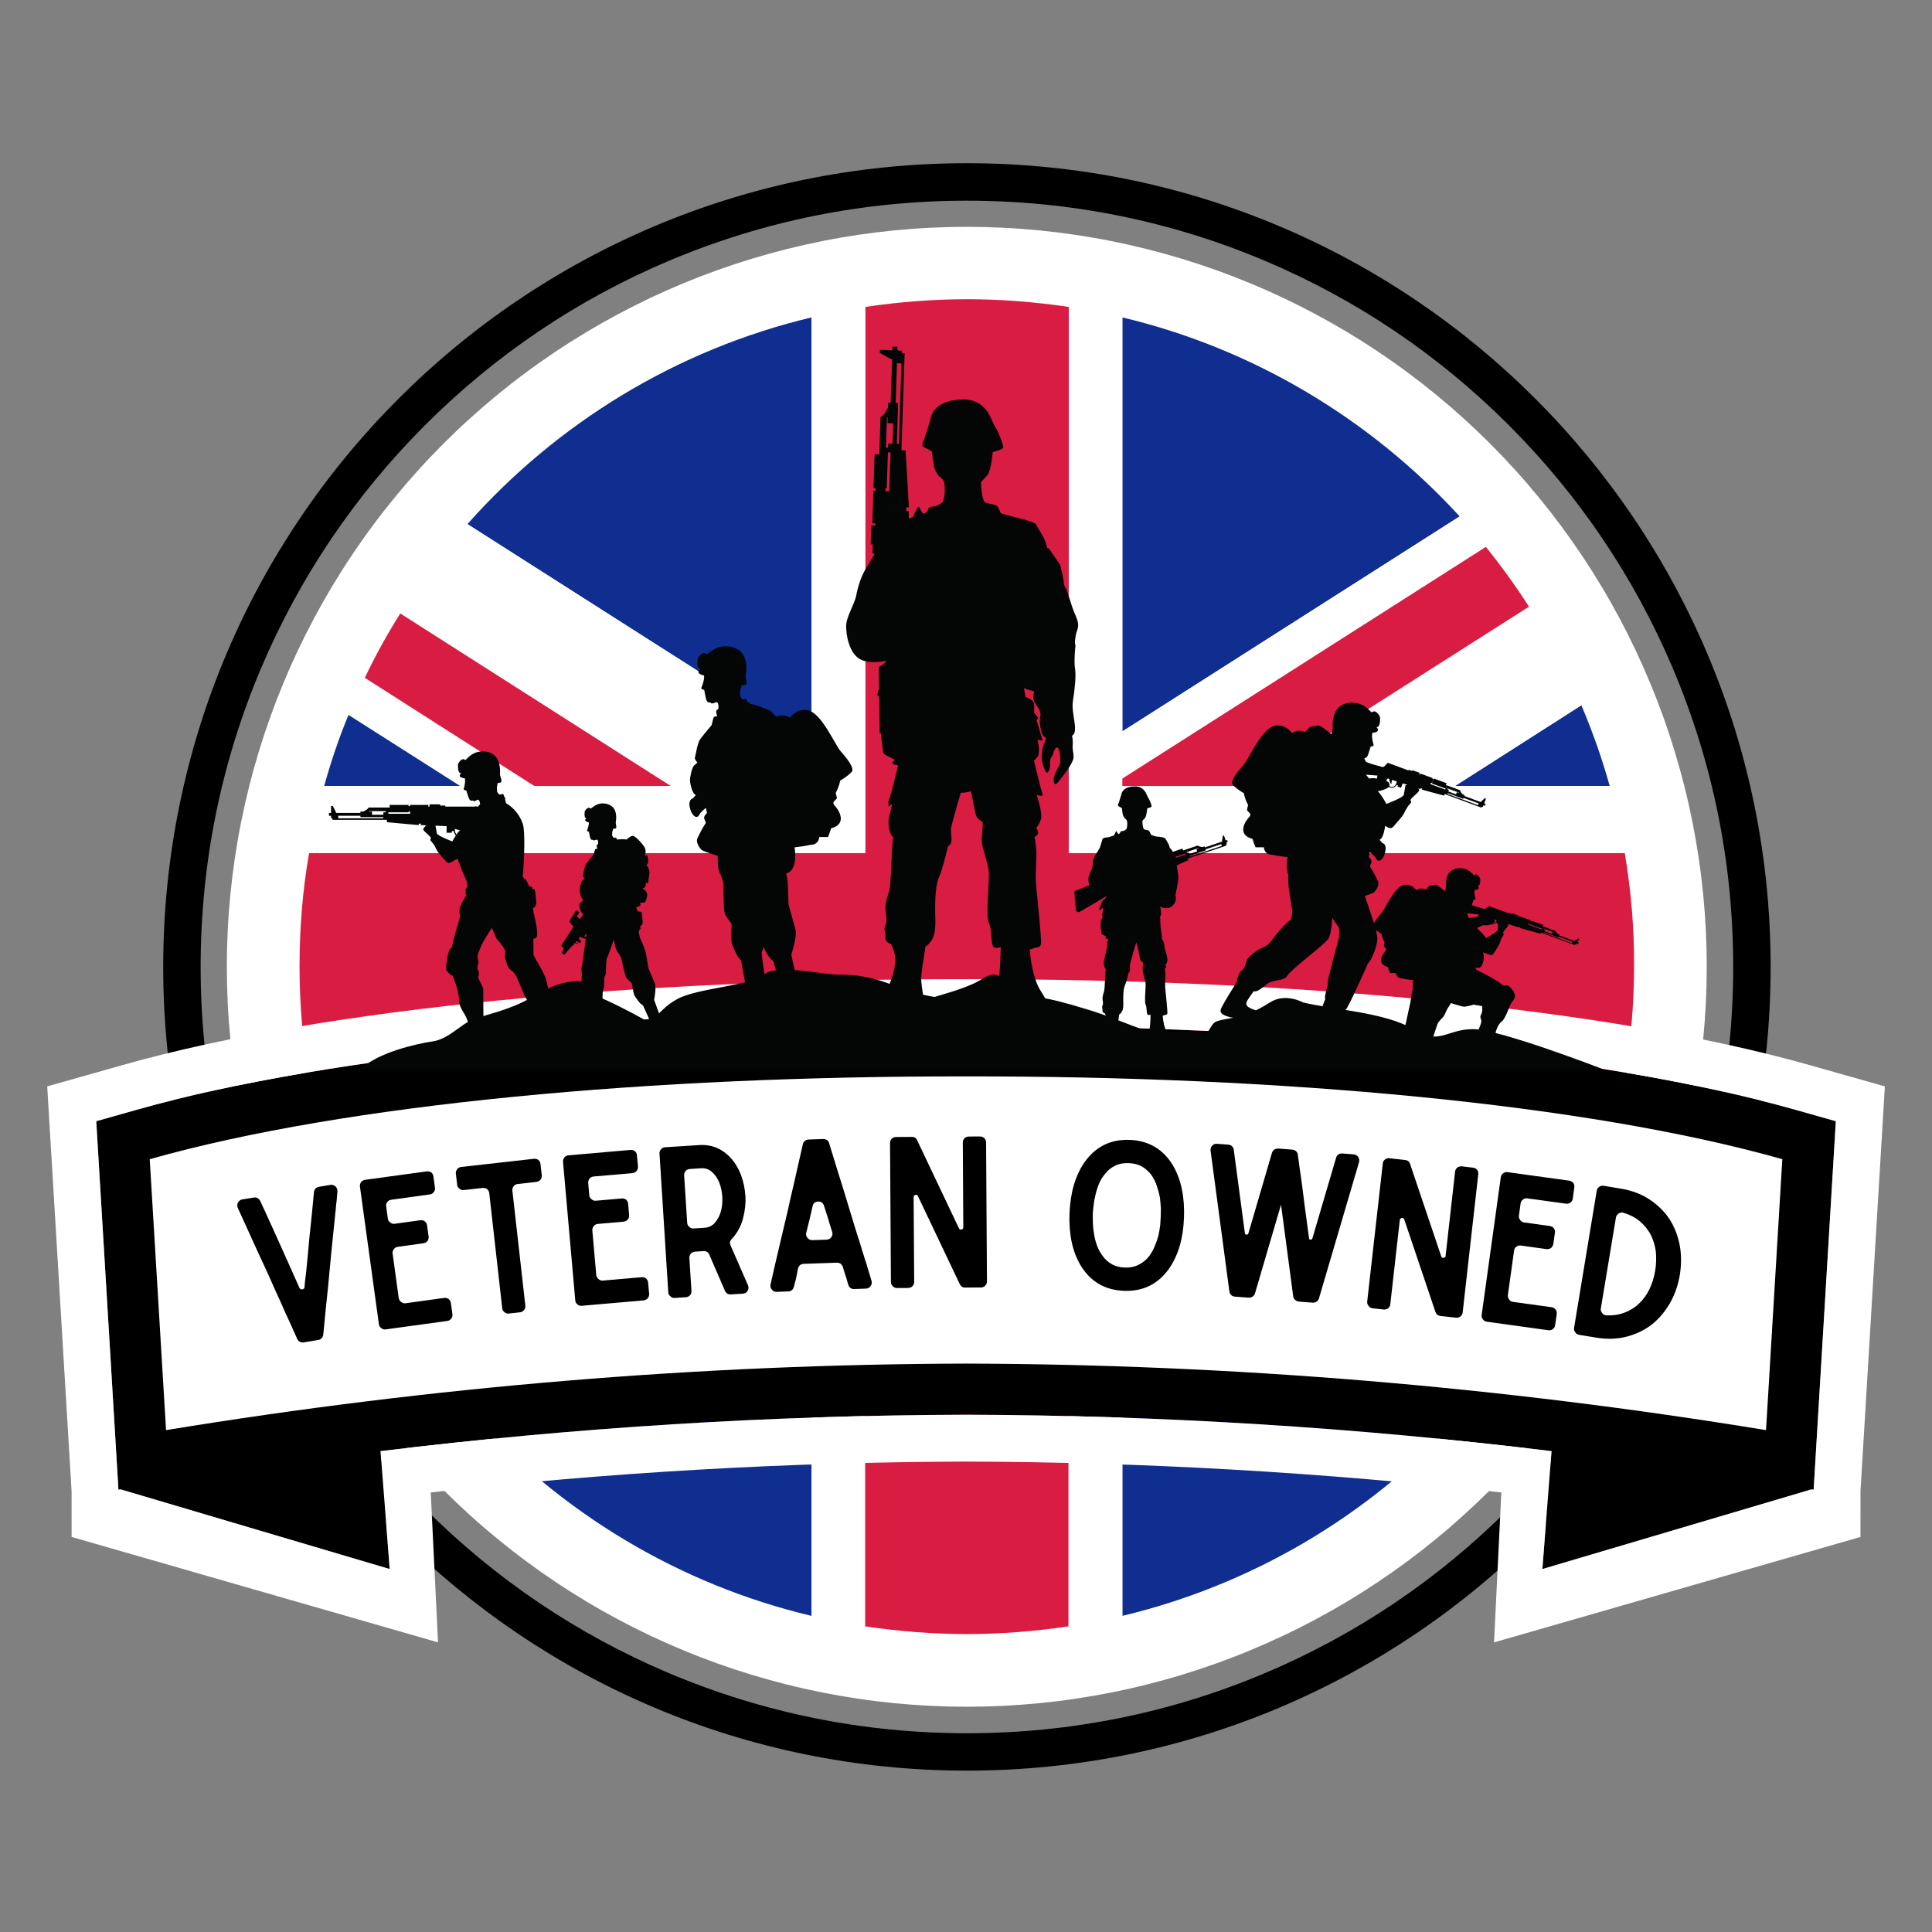<svg xmlns="http://www.w3.org/2000/svg" xmlns:xlink="http://www.w3.org/1999/xlink" width="500" zoomAndPan="magnify" viewBox="0 0 375 375" height="500" preserveAspectRatio="xMidYMid meet" version="1.0"><rect x="0" y="0" width="375" height="375" fill="#808080" stroke="none"/><defs><g/><clipPath id="3d3b7a41fc"><path d="M 31.68 31.68 L 343.68 31.68 L 343.68 343.68 L 31.68 343.68 Z M 31.68 31.68 " clip-rule="nonzero"/></clipPath><clipPath id="6bed76045c"><path d="M 44.027 44.027 L 331.277 44.027 L 331.277 331.277 L 44.027 331.277 Z M 44.027 44.027 " clip-rule="nonzero"/></clipPath><clipPath id="a2f505d7ba"><path d="M 9.105 190 L 366 190 L 366 318.973 L 9.105 318.973 Z M 9.105 190 " clip-rule="nonzero"/></clipPath><clipPath id="5385a029fa"><path d="M 264 168 L 307 168 L 307 207.512 L 264 207.512 Z M 264 168 " clip-rule="nonzero"/></clipPath><clipPath id="eac1c94a71"><path d="M 63.719 145 L 109 145 L 109 204 L 63.719 204 Z M 63.719 145 " clip-rule="nonzero"/></clipPath><clipPath id="c1b12c673b"><path d="M 164 67.262 L 210 67.262 L 210 198 L 164 198 Z M 164 67.262 " clip-rule="nonzero"/></clipPath><clipPath id="2750df178e"><path d="M 70 188 L 311.219 188 L 311.219 207.512 L 70 207.512 Z M 70 188 " clip-rule="nonzero"/></clipPath></defs><g clip-path="url(#3d3b7a41fc)"><path fill="#000000" d="M 187.68 38.953 C 207.762 38.953 227.238 42.887 245.57 50.641 C 263.281 58.133 279.188 68.859 292.852 82.516 C 306.512 96.176 317.238 112.09 324.727 129.797 C 332.48 148.133 336.414 167.609 336.414 187.688 C 336.414 207.77 332.48 227.246 324.727 245.578 C 317.238 263.289 306.512 279.195 292.852 292.859 C 279.195 306.523 263.281 317.246 245.57 324.734 C 227.238 332.488 207.762 336.422 187.68 336.422 C 167.602 336.422 148.125 332.488 129.789 324.734 C 112.082 317.246 96.176 306.516 82.512 292.859 C 68.852 279.199 58.125 263.289 50.633 245.578 C 42.883 227.246 38.945 207.77 38.945 187.688 C 38.945 167.609 42.883 148.133 50.633 129.797 C 58.125 112.09 68.852 96.184 82.512 82.516 C 96.168 68.859 112.082 58.133 129.789 50.641 C 148.125 42.887 167.602 38.953 187.68 38.953 M 187.68 31.68 C 101.52 31.68 31.68 101.52 31.68 187.68 C 31.68 273.84 101.52 343.68 187.68 343.68 C 273.84 343.68 343.68 273.84 343.68 187.68 C 343.68 101.52 273.84 31.68 187.68 31.68 Z M 187.68 31.68 " fill-opacity="1" fill-rule="nonzero"/></g><path fill="#000000" d="M 187.559 50.539 C 206.16 50.539 224.203 54.184 241.188 61.367 C 257.594 68.305 272.328 78.242 284.984 90.895 C 297.637 103.551 307.57 118.285 314.512 134.691 C 321.695 151.672 325.34 169.719 325.34 188.32 C 325.34 206.926 321.695 224.969 314.512 241.949 C 307.57 258.355 297.637 273.094 284.984 285.746 C 272.328 298.402 257.594 308.336 241.188 315.273 C 224.203 322.461 206.16 326.102 187.559 326.102 C 168.953 326.102 150.91 322.461 133.93 315.273 C 117.52 308.336 102.785 298.402 90.133 285.746 C 77.477 273.094 67.543 258.355 60.605 241.949 C 53.418 224.969 49.777 206.926 49.777 188.32 C 49.777 169.719 53.418 151.672 60.605 134.691 C 67.543 118.285 77.477 103.551 90.133 90.895 C 102.785 78.242 117.52 68.305 133.93 61.367 C 150.91 54.184 168.953 50.539 187.559 50.539 M 187.559 46.902 C 109.457 46.902 46.148 110.211 46.148 188.312 C 46.148 266.414 109.457 329.727 187.559 329.727 C 265.66 329.727 328.969 266.414 328.969 188.312 C 328.969 110.211 265.66 46.902 187.559 46.902 Z M 187.559 46.902 " fill-opacity="1" fill-rule="nonzero"/><g clip-path="url(#6bed76045c)"><path fill="#ffffff" d="M 331.277 187.652 C 331.277 190.004 331.219 192.352 331.105 194.699 C 330.988 197.047 330.816 199.391 330.586 201.73 C 330.355 204.07 330.07 206.402 329.723 208.727 C 329.379 211.051 328.977 213.367 328.52 215.672 C 328.059 217.977 327.547 220.27 326.973 222.551 C 326.402 224.832 325.777 227.098 325.094 229.344 C 324.41 231.594 323.676 233.824 322.883 236.039 C 322.09 238.254 321.246 240.445 320.344 242.617 C 319.445 244.789 318.492 246.938 317.488 249.062 C 316.484 251.188 315.426 253.285 314.32 255.359 C 313.211 257.43 312.055 259.477 310.844 261.492 C 309.637 263.508 308.379 265.492 307.074 267.445 C 305.766 269.402 304.414 271.324 303.016 273.211 C 301.613 275.098 300.168 276.949 298.676 278.77 C 297.188 280.586 295.652 282.363 294.074 284.105 C 292.492 285.848 290.875 287.551 289.211 289.211 C 287.551 290.875 285.848 292.492 284.105 294.07 C 282.363 295.652 280.586 297.188 278.77 298.676 C 276.949 300.168 275.098 301.613 273.211 303.016 C 271.324 304.414 269.402 305.766 267.445 307.074 C 265.492 308.379 263.508 309.637 261.492 310.844 C 259.477 312.055 257.43 313.211 255.359 314.32 C 253.285 315.426 251.188 316.484 249.062 317.488 C 246.938 318.492 244.789 319.445 242.617 320.344 C 240.445 321.246 238.254 322.09 236.039 322.883 C 233.824 323.676 231.594 324.41 229.344 325.094 C 227.098 325.777 224.832 326.402 222.551 326.973 C 220.27 327.547 217.977 328.059 215.672 328.52 C 213.367 328.977 211.051 329.379 208.727 329.723 C 206.402 330.07 204.07 330.355 201.73 330.586 C 199.391 330.816 197.047 330.988 194.699 331.105 C 192.352 331.219 190.004 331.277 187.652 331.277 C 185.301 331.277 182.953 331.219 180.605 331.105 C 178.258 330.988 175.914 330.816 173.574 330.586 C 171.234 330.355 168.902 330.07 166.578 329.723 C 164.254 329.379 161.938 328.977 159.633 328.52 C 157.328 328.059 155.035 327.547 152.754 326.973 C 150.477 326.402 148.211 325.777 145.961 325.094 C 143.711 324.41 141.48 323.676 139.266 322.883 C 137.055 322.09 134.863 321.246 132.691 320.344 C 130.52 319.445 128.371 318.492 126.246 317.488 C 124.121 316.484 122.023 315.426 119.949 314.32 C 117.875 313.211 115.832 312.055 113.816 310.844 C 111.801 309.637 109.812 308.379 107.859 307.074 C 105.906 305.766 103.984 304.414 102.098 303.016 C 100.207 301.613 98.355 300.168 96.539 298.676 C 94.723 297.188 92.941 295.652 91.199 294.07 C 89.457 292.492 87.758 290.875 86.094 289.211 C 84.434 287.551 82.812 285.848 81.234 284.105 C 79.656 282.363 78.121 280.586 76.629 278.77 C 75.137 276.949 73.691 275.098 72.293 273.211 C 70.891 271.324 69.539 269.402 68.234 267.445 C 66.926 265.492 65.672 263.508 64.461 261.492 C 63.254 259.477 62.094 257.43 60.988 255.359 C 59.879 253.285 58.824 251.188 57.816 249.062 C 56.812 246.938 55.859 244.789 54.961 242.617 C 54.062 240.445 53.215 238.254 52.426 236.039 C 51.633 233.824 50.895 231.594 50.211 229.344 C 49.531 227.098 48.902 224.832 48.332 222.551 C 47.762 220.27 47.246 217.977 46.789 215.672 C 46.328 213.367 45.926 211.051 45.582 208.727 C 45.238 206.402 44.949 204.07 44.719 201.73 C 44.488 199.391 44.316 197.047 44.203 194.699 C 44.086 192.352 44.027 190.004 44.027 187.652 C 44.027 185.301 44.086 182.953 44.203 180.605 C 44.316 178.258 44.488 175.914 44.719 173.574 C 44.949 171.234 45.238 168.902 45.582 166.578 C 45.926 164.254 46.328 161.938 46.789 159.633 C 47.246 157.328 47.762 155.035 48.332 152.754 C 48.902 150.477 49.531 148.211 50.211 145.961 C 50.895 143.711 51.633 141.48 52.426 139.266 C 53.215 137.055 54.062 134.863 54.961 132.691 C 55.859 130.52 56.812 128.371 57.816 126.246 C 58.824 124.121 59.879 122.023 60.988 119.949 C 62.094 117.875 63.254 115.832 64.461 113.816 C 65.672 111.801 66.926 109.812 68.234 107.859 C 69.539 105.906 70.891 103.984 72.293 102.098 C 73.691 100.207 75.137 98.355 76.629 96.539 C 78.121 94.723 79.656 92.941 81.234 91.199 C 82.812 89.457 84.434 87.758 86.094 86.094 C 87.758 84.434 89.457 82.812 91.199 81.234 C 92.941 79.656 94.723 78.121 96.539 76.629 C 98.355 75.137 100.207 73.691 102.098 72.293 C 103.984 70.891 105.906 69.539 107.859 68.234 C 109.812 66.926 111.801 65.672 113.816 64.461 C 115.832 63.254 117.875 62.094 119.949 60.988 C 122.023 59.879 124.121 58.824 126.246 57.816 C 128.371 56.812 130.52 55.859 132.691 54.961 C 134.863 54.062 137.055 53.215 139.266 52.426 C 141.48 51.633 143.711 50.895 145.961 50.211 C 148.211 49.531 150.477 48.902 152.754 48.332 C 155.035 47.762 157.328 47.246 159.633 46.789 C 161.938 46.328 164.254 45.926 166.578 45.582 C 168.902 45.238 171.234 44.949 173.574 44.719 C 175.914 44.488 178.258 44.316 180.605 44.203 C 182.953 44.086 185.301 44.027 187.652 44.027 C 190.004 44.027 192.352 44.086 194.699 44.203 C 197.047 44.316 199.391 44.488 201.73 44.719 C 204.07 44.949 206.402 45.238 208.727 45.582 C 211.051 45.926 213.367 46.328 215.672 46.789 C 217.977 47.246 220.27 47.762 222.551 48.332 C 224.832 48.902 227.098 49.531 229.344 50.211 C 231.594 50.895 233.824 51.633 236.039 52.426 C 238.254 53.215 240.445 54.062 242.617 54.961 C 244.789 55.859 246.938 56.812 249.062 57.816 C 251.188 58.824 253.285 59.879 255.359 60.988 C 257.43 62.094 259.477 63.254 261.492 64.461 C 263.508 65.672 265.492 66.926 267.445 68.234 C 269.402 69.539 271.324 70.891 273.211 72.293 C 275.098 73.691 276.949 75.137 278.77 76.629 C 280.586 78.121 282.363 79.656 284.105 81.234 C 285.848 82.812 287.551 84.434 289.211 86.094 C 290.875 87.758 292.492 89.457 294.07 91.199 C 295.652 92.941 297.188 94.723 298.676 96.539 C 300.168 98.355 301.613 100.207 303.016 102.098 C 304.414 103.984 305.766 105.906 307.074 107.859 C 308.379 109.812 309.637 111.801 310.844 113.816 C 312.055 115.832 313.211 117.875 314.32 119.949 C 315.426 122.023 316.484 124.121 317.488 126.246 C 318.492 128.371 319.445 130.52 320.344 132.691 C 321.246 134.863 322.09 137.055 322.883 139.266 C 323.676 141.48 324.41 143.711 325.094 145.961 C 325.777 148.211 326.402 150.477 326.973 152.754 C 327.547 155.035 328.059 157.328 328.52 159.633 C 328.977 161.938 329.379 164.254 329.723 166.578 C 330.07 168.902 330.355 171.234 330.586 173.574 C 330.816 175.914 330.988 178.258 331.105 180.605 C 331.219 182.953 331.277 185.301 331.277 187.652 Z M 331.277 187.652 " fill-opacity="1" fill-rule="nonzero"/></g><path fill="#0f2e8f" d="M 91.445 274.355 L 157.516 232.199 L 157.516 313.641 C 131.566 307.48 108.727 293.488 91.445 274.355 Z M 306.465 239.316 C 308.797 233.934 310.77 228.371 312.383 222.691 L 280.332 222.691 Z M 312.441 152.555 C 310.949 147.172 309.094 141.969 306.941 136.887 L 282.426 152.555 Z M 68.066 237.52 L 91.324 222.691 L 62.922 222.691 C 64.359 227.773 66.094 232.738 68.066 237.52 Z M 217.848 313.641 C 243.082 307.602 265.504 294.207 282.547 275.789 L 217.848 234.531 Z M 217.848 61.609 L 217.848 141.969 L 283.324 100.234 C 266.102 81.461 243.441 67.707 217.848 61.609 Z M 67.648 138.742 C 65.793 143.227 64.238 147.832 62.922 152.555 L 89.352 152.555 Z M 90.727 101.73 L 157.516 144.301 L 157.516 61.609 C 131.207 67.887 108.066 82.176 90.727 101.73 Z M 90.727 101.73 " fill-opacity="1" fill-rule="nonzero"/><path fill="#ffffff" d="M 217.848 165.59 L 207.445 165.59 L 207.445 59.574 C 210.973 60.113 214.441 60.832 217.848 61.609 L 217.848 141.969 L 283.324 100.234 C 285.059 102.148 286.793 104.121 288.406 106.152 L 217.848 151.117 L 217.848 152.555 L 242.125 152.555 L 296.777 117.695 C 300.664 123.793 304.07 130.191 306.941 136.887 L 282.426 152.555 L 312.441 152.555 C 313.641 156.801 314.594 161.105 315.371 165.531 L 217.848 165.531 Z M 59.934 209.418 C 60.711 213.902 61.668 218.328 62.922 222.691 L 91.324 222.691 L 68.066 237.52 C 70.875 244.277 74.223 250.676 78.109 256.773 L 131.566 222.691 L 157.457 222.691 L 157.457 223.109 L 86.422 268.434 C 88.035 270.469 89.711 272.441 91.445 274.355 L 157.516 232.199 L 157.516 313.641 C 160.926 314.477 164.395 315.133 167.922 315.672 L 167.922 209.418 Z M 315.371 209.418 L 207.445 209.418 L 207.445 315.672 C 210.973 315.133 214.441 314.418 217.848 313.641 L 217.848 234.531 L 282.547 275.789 C 287.508 270.469 291.992 264.789 295.941 258.688 L 239.496 222.691 L 266.043 222.691 L 303.176 246.371 C 304.371 244.039 305.445 241.707 306.465 239.316 L 280.395 222.691 L 312.441 222.691 C 313.641 218.328 314.656 213.902 315.371 209.418 Z M 157.516 144.301 L 90.727 101.73 C 85.945 107.109 81.578 112.969 77.75 119.129 L 130.25 152.613 L 103.703 152.613 L 70.816 131.625 C 69.68 133.957 68.664 136.352 67.648 138.742 L 89.352 152.555 L 62.922 152.555 C 61.727 156.801 60.77 161.105 59.992 165.531 L 167.922 165.531 L 167.922 59.574 C 164.395 60.113 160.926 60.832 157.516 61.609 Z M 157.516 144.301 " fill-opacity="1" fill-rule="nonzero"/><path fill="#d91c42" d="M 266.043 222.691 L 303.176 246.371 C 301.023 250.617 298.629 254.742 296 258.688 L 239.555 222.691 Z M 130.191 152.555 L 77.691 119.07 C 75.18 123.074 72.848 127.262 70.816 131.566 L 103.703 152.555 Z M 78.109 256.773 C 80.684 260.781 83.434 264.668 86.422 268.375 L 157.516 223.051 L 157.516 222.633 L 131.566 222.633 Z M 296.777 117.754 C 294.207 113.746 291.395 109.859 288.406 106.152 L 217.848 151.117 L 217.848 152.555 L 242.125 152.555 Z M 315.371 165.59 L 207.445 165.59 L 207.445 59.574 C 200.988 58.617 194.41 58.078 187.715 58.078 C 181.016 58.078 174.379 58.617 167.98 59.574 L 167.98 165.59 L 59.992 165.59 C 58.738 172.766 58.141 180.117 58.141 187.652 C 58.141 195.066 58.797 202.363 59.992 209.418 L 167.922 209.418 L 167.922 315.672 C 174.379 316.629 180.957 317.168 187.652 317.168 C 194.352 317.168 200.988 316.629 207.387 315.672 L 207.387 209.418 L 315.312 209.418 C 316.508 202.301 317.168 195.066 317.168 187.652 C 317.227 180.117 316.57 172.766 315.371 165.59 Z M 315.371 165.59 " fill-opacity="1" fill-rule="nonzero"/><path fill="#000000" d="M 187.508 199.082 C 249.402 199.004 309.855 204.469 348.652 215.453 L 356.336 217.625 L 352.043 288.887 L 352.188 288.91 L 352.039 288.957 L 352.027 289.152 L 351.609 289.086 L 299.375 304.551 L 301.152 281.664 C 263.273 277.055 225.395 274.707 187.508 274.598 C 149.621 274.707 111.742 277.055 73.863 281.664 L 75.641 304.551 L 23.406 289.086 L 22.988 289.152 L 22.977 288.957 L 22.828 288.91 L 22.973 288.887 L 18.68 217.625 L 26.363 215.453 C 65.16 204.469 125.613 199.004 187.508 199.082 Z M 187.508 199.082 " fill-opacity="1" fill-rule="evenodd"/><path fill="#ffffff" d="M 187.508 208.93 C 248.367 208.84 307.793 214.199 345.949 225 L 342.785 277.586 C 291.023 269.109 239.262 264.82 187.508 264.672 C 135.754 264.82 83.992 269.109 32.23 277.586 L 29.062 225 C 67.223 214.199 126.648 208.84 187.508 208.93 Z M 187.508 208.93 " fill-opacity="1" fill-rule="evenodd"/><g clip-path="url(#a2f505d7ba)"><path fill="#ffffff" d="M 187.508 190.059 C 250.336 189.984 311.738 195.551 351.129 206.703 L 365.852 210.867 L 361.121 289.434 L 361.117 298.32 C 361.117 298.32 289.992 318.785 289.992 318.785 C 289.992 318.785 291.41 289.68 291.41 289.68 C 256.773 285.781 222.141 283.793 187.508 283.691 C 152.875 283.793 118.242 285.781 83.605 289.68 C 83.605 289.68 85.023 318.785 85.023 318.785 C 85.023 318.785 13.898 298.32 13.898 298.32 L 13.895 289.434 L 9.164 210.867 L 23.887 206.703 C 63.277 195.551 124.684 189.984 187.508 190.059 Z M 187.695 199.082 L 187.32 199.082 C 125.492 199.012 65.121 204.48 26.363 215.453 L 18.68 217.625 L 22.973 288.887 L 22.828 288.91 L 22.977 288.957 L 22.988 289.152 L 23.406 289.086 L 75.641 304.551 L 73.863 281.664 C 111.676 277.062 149.492 274.715 187.32 274.598 L 187.695 274.598 C 225.523 274.715 263.336 277.062 301.152 281.664 L 299.375 304.551 L 351.609 289.086 L 352.027 289.152 L 352.039 288.957 L 352.188 288.91 L 352.043 288.887 L 356.336 217.625 L 348.652 215.453 C 309.895 204.48 249.523 199.012 187.695 199.082 Z M 187.695 199.082 " fill-opacity="1" fill-rule="evenodd"/></g><path fill="#040606" d="M 281.121 153.621 L 281.238 153.305 L 280.93 153.191 L 280.988 153.031 L 283.16 153.836 L 283.23 153.922 L 282.773 153.754 L 282.617 154.176 Z M 276.184 151.656 L 276.184 151.652 L 276.238 151.672 Z M 272.816 152.395 C 272.816 152.395 272.582 153.734 272.469 154.281 C 272.359 154.824 269.105 156.035 269.105 156.035 C 269.105 156.035 268.227 154.445 267.652 153.828 C 267.57 153.738 267.504 153.66 267.441 153.582 C 267.617 153.551 267.785 153.512 267.926 153.48 C 268.398 153.375 269.051 153.133 269.516 152.828 L 269.59 152.758 L 269.934 152.883 C 270.34 153.035 270.816 152.797 271.078 152.344 L 271.332 152.434 L 271.559 151.816 L 271.25 152.656 L 271.941 152.91 L 272.258 152.047 L 273.234 152.359 C 272.988 152.375 272.816 152.395 272.816 152.395 Z M 267.375 150.539 C 267.348 150.617 267.32 150.723 267.293 150.887 C 267.277 150.977 267.234 151.078 267.168 151.188 L 267.141 151.168 C 267.012 150.957 266.125 151.066 266.125 151.066 L 265.754 151.117 C 265.551 150.879 265.344 150.625 265.133 150.371 C 266.004 150.438 266.781 150.492 267.375 150.539 Z M 270.926 152.273 C 270.703 152.648 270.316 152.848 269.988 152.727 L 269.684 152.613 C 269.812 152.281 269.516 151.828 269.516 151.828 C 269.516 151.828 269.336 151.711 269.094 151.562 L 269.148 151.367 L 269.191 151.281 C 269.293 151.18 269.352 151.125 269.352 151.125 L 269.359 151.102 L 269.688 151.211 C 269.684 151.5 269.734 151.957 270.078 152.223 C 270.078 152.223 270.074 151.734 270.195 151.375 L 271.105 151.672 L 271.086 151.832 Z M 275.328 151.117 L 275.219 151.078 Z M 288.422 155.008 L 288.191 154.926 L 287.473 155.602 L 287.438 155.691 L 284.223 154.5 L 284.289 154.316 L 283.945 154.188 C 283.727 154 283.461 153.715 283.402 153.387 L 280.82 152.43 L 280.512 153.254 L 276.516 151.773 L 276.355 151.715 L 277.652 152.195 L 277.867 151.613 L 277.758 151.906 L 277.965 151.984 L 278.234 151.258 L 278.027 151.184 L 278.082 151.027 L 275.688 150.141 L 275.391 150.949 L 275.605 150.363 L 275.449 150.309 L 275.34 150.605 L 275.559 150.012 L 274.16 149.496 L 274.105 149.652 L 273.434 149.402 L 273.383 149.543 L 269.379 148.059 L 268.602 148.844 L 268.5 148.809 L 268.395 148.898 C 267.434 148.645 265.426 148.094 265.168 147.859 C 264.918 147.633 264.848 147.301 264.832 147.145 L 264.867 147.148 C 265.273 147.168 265.512 146.641 265.598 146.328 C 265.684 146.02 266.047 144.914 266.047 144.914 C 266.047 144.914 266.695 144.879 266.609 144.574 C 266.125 142.863 266.379 142.25 266.379 142.25 C 266.379 142.25 267.234 142.188 267.434 141.836 C 267.574 141.59 267.375 141.387 267.199 141.176 C 267.34 141.129 267.473 141.07 267.559 140.996 C 267.855 140.742 267.973 139.332 267.781 138.992 C 267.59 138.648 267.199 138.125 266.777 138.078 C 266.645 138.062 266.434 138.145 266.207 138.262 C 265.957 137.984 265.055 137.031 264.012 136.641 C 262.781 136.184 260.488 136.164 259.395 137.844 C 258.465 139.277 258.695 141.289 258.695 141.289 C 258.695 141.289 258.621 141.977 258.441 142.383 L 258.391 142.52 C 257.312 141.59 256.086 140.641 255.758 140.801 C 255.141 141.102 254.535 140.738 254.031 141.344 C 253.91 141.492 253.641 141.758 253.305 142.074 C 252.801 141.879 252.109 141.719 251.469 141.934 C 251.246 142.008 251.012 142.125 250.777 142.262 C 250.086 141.406 248.941 140.562 247.48 140.859 C 244.848 141.398 242.422 147.293 241.328 148.512 C 240.238 149.73 238.754 151.609 239.25 152.281 C 239.559 152.703 240.512 153.434 241.426 153.957 C 241.586 154.852 241.941 155.668 242.262 156.266 C 242.137 156.664 242.047 157.035 242.047 157.266 L 242.699 157.988 C 242.676 158.109 242.656 158.242 242.637 158.383 C 242.172 158.875 241.152 160.109 241.328 161.285 C 241.473 162.25 242.434 162.656 243.105 162.824 C 243.352 163.637 243.695 164.457 243.695 164.457 L 245.324 164.457 C 245.324 164.457 245.324 165.91 246.984 165.91 C 247.727 166.121 249.906 166.371 249.906 166.371 C 249.906 166.371 249.531 168.367 250.055 169.828 C 249.891 172.207 250.82 176.188 250.84 176.809 C 250.855 177.547 250.555 178.492 250.555 178.492 C 249.598 179.102 247.855 181.117 246.879 182.469 C 245.895 183.816 245.277 183.766 244.438 184.242 C 243.602 184.719 242.766 185.348 242.223 186.027 C 241.68 186.707 241.914 187.676 241.047 188.332 C 240.344 188.859 240.102 190.16 240.035 190.648 C 239.055 192.195 237.953 193.945 237.121 195.508 C 236.598 196.492 236.98 196.969 238.844 197.461 C 239.18 197.551 241.418 197.684 241.688 197.812 C 241.957 197.941 244.562 198.145 244.562 198.145 C 244.562 198.145 245.391 197.086 244.516 196.496 C 243.641 195.902 242.062 195.785 241.906 194.875 C 241.824 194.43 242.617 193.43 243.348 192.395 L 243.484 192.422 C 244.082 192.523 244.926 191.789 246.004 190.941 C 247.086 190.098 249.324 190.473 249.887 189.363 C 250.453 188.258 257.148 183.324 257.84 182.207 C 258.312 181.441 258.531 179.547 258.586 178.156 C 259.098 178.957 259.59 179.688 259.887 180.047 C 259.887 180.047 260.133 181.277 259.738 182.59 C 259.352 183.902 258.445 187.375 257.91 189.598 C 257.754 190.238 257.703 190.785 257.691 191.289 C 257.324 192.59 257.094 193.578 257.188 193.742 L 257.254 193.863 C 256.848 194.875 256.824 194.902 256.34 196.449 C 256.012 197.512 255.715 199.723 256.277 199.832 C 256.277 199.832 257.133 200.414 257.461 200.52 C 257.793 200.625 259.855 200.449 260.133 200.555 C 260.414 200.656 263.023 200.652 263.023 200.652 C 263.023 200.652 263.77 199.531 262.848 199.012 C 261.926 198.492 260.316 198.27 259.984 197.406 C 259.902 197.191 260.02 196.785 260.223 196.289 C 260.359 196.293 260.824 196.27 261.25 195.922 C 261.758 195.508 265.449 187.152 265.48 187.09 C 265.539 187.004 265.598 186.926 265.648 186.863 C 266.461 185.859 267.234 183.742 267.348 182.324 C 267.453 180.977 265.809 176.594 264.918 173.91 C 265.82 173.613 266.562 173.332 266.715 173.18 C 267.141 172.754 267.789 171.762 267.465 171.055 C 267.141 170.348 266.434 168.934 266.008 168.367 C 265.586 167.801 266.902 167.449 265.676 166.352 C 265.738 166.184 265.809 165.824 265.875 165.402 L 265.879 165.398 C 265.879 165.398 266.812 166.043 267.164 166.742 C 267.52 167.441 268.469 167.031 268.859 165.398 C 269.25 163.77 268.359 163.652 268.324 163.648 C 268.312 163.645 268.086 163.383 267.758 162.996 L 267.93 162.906 C 268.488 162.52 268.797 160.898 268.848 160.297 C 269.594 160.723 269.984 160.988 270.496 160.398 C 270.711 160.148 272.277 158.379 272.469 157.977 C 272.66 157.574 273.082 156.664 273.574 156.164 C 274.059 155.664 273.891 155.656 273.789 155.344 C 273.688 155.031 275.203 153.938 275.406 153.547 C 275.508 153.348 275.418 153.184 275.273 153.023 L 275.688 153.16 L 276.238 151.672 L 275.758 152.973 L 276.035 153.074 L 275.965 153.262 L 280.293 154.434 L 280.406 154.121 L 287.562 156.77 L 287.637 156.562 L 280.949 154.086 L 281.004 153.938 L 282.5 154.492 L 284.016 155.055 L 284.086 154.871 L 287.004 155.949 L 286.883 156.281 L 287.824 156.633 L 287.945 156.297 L 288.223 156.398 L 288.359 156.031 L 288.082 155.93 L 288.422 155.008 " fill-opacity="1" fill-rule="nonzero"/><path fill="#040606" d="M 280.773 152.023 L 278.289 151.102 L 277.93 152.082 L 280.359 152.98 L 280.586 153.066 L 280.816 152.43 L 280.645 152.367 L 280.773 152.023 " fill-opacity="1" fill-rule="nonzero"/><g clip-path="url(#5385a029fa)"><path fill="#040606" d="M 299.797 180.715 L 299.926 180.496 L 299.641 180.391 L 299.703 180.281 L 301.699 181.012 L 301.762 181.078 L 301.34 180.926 L 301.172 181.219 Z M 288.465 182.082 C 288.465 182.082 287.672 181.031 287.195 180.648 C 286.898 180.41 286.773 180.211 286.723 180.098 C 287.016 179.98 287.344 179.832 287.715 179.629 C 287.941 179.504 288.496 179.66 288.84 179.582 C 288.996 179.547 289.18 179.492 289.363 179.418 C 289.73 179.535 290.168 179.395 290.43 179.098 L 290.66 179.184 L 290.906 178.75 L 290.574 179.336 L 290.746 179.398 C 290.734 179.723 290.715 180.219 290.699 180.477 C 290.676 180.879 288.465 182.082 288.465 182.082 Z M 290.68 177.273 L 290.234 177.109 Z M 295.309 178.965 L 295.262 178.953 L 295.266 178.949 Z M 284.059 177.148 C 284.223 177.168 284.391 177.191 284.551 177.211 C 284.422 177.211 284.281 177.238 284.168 177.273 Z M 286.949 177.785 L 286.871 177.93 L 285.059 178.191 C 284.98 177.84 284.895 177.492 284.824 177.348 C 284.789 177.277 284.727 177.242 284.648 177.227 C 285.578 177.348 286.422 177.457 287.047 177.539 C 287.016 177.59 286.984 177.668 286.949 177.785 Z M 290.285 179.039 C 290.102 179.246 289.82 179.359 289.562 179.336 C 289.715 179.27 289.863 179.195 289.996 179.109 C 290.25 178.945 290.121 178.617 290.043 178.465 L 290.488 178.613 L 290.461 178.73 Z M 306.582 182.223 L 306.371 182.145 L 305.66 182.582 L 305.621 182.648 L 302.664 181.566 L 302.734 181.438 L 302.418 181.32 C 302.223 181.168 301.988 180.941 301.953 180.703 L 299.574 179.832 L 299.246 180.406 L 295.566 179.062 L 295.465 179.023 L 296.613 179.441 L 297.082 178.629 L 294.875 177.824 L 294.484 178.504 L 294.383 178.469 L 294.484 178.504 L 294.785 177.98 L 294.645 177.926 L 294.344 178.453 L 294.762 177.723 L 293.477 177.254 L 293.414 177.359 L 292.797 177.133 L 292.738 177.23 L 289.062 175.887 L 288.289 176.398 L 288.191 176.363 L 288.09 176.422 C 287.465 176.246 286.359 175.93 285.68 175.691 C 285.754 175.426 285.992 174.699 285.992 174.699 C 285.992 174.699 286.465 174.676 286.402 174.453 C 286.051 173.215 286.23 172.77 286.23 172.77 C 286.23 172.77 286.855 172.723 287 172.469 C 287.102 172.293 286.957 172.145 286.828 171.992 C 286.934 171.957 287.023 171.918 287.09 171.859 C 287.305 171.676 287.391 170.656 287.25 170.41 C 287.113 170.16 286.828 169.781 286.523 169.746 C 286.426 169.734 286.273 169.793 286.109 169.879 C 285.93 169.68 285.277 168.988 284.52 168.707 C 283.625 168.375 281.965 168.355 281.172 169.578 C 280.496 170.617 280.664 172.074 280.664 172.074 C 280.664 172.074 280.609 172.574 280.48 172.867 L 280.445 172.965 C 279.66 172.293 278.773 171.602 278.535 171.719 C 278.086 171.938 277.648 171.676 277.285 172.113 C 277.195 172.219 277 172.414 276.758 172.641 C 276.395 172.5 275.891 172.383 275.426 172.543 C 275.27 172.594 275.094 172.68 274.926 172.777 C 274.426 172.16 273.594 171.547 272.535 171.762 C 270.625 172.152 268.867 176.426 268.078 177.309 C 267.285 178.191 266.215 179.555 266.57 180.043 C 266.793 180.344 267.48 180.875 268.145 181.258 C 268.266 181.906 268.52 182.496 268.75 182.93 C 268.664 183.219 268.598 183.488 268.598 183.652 L 269.07 184.176 C 269.055 184.266 269.035 184.363 269.023 184.465 C 268.691 184.82 267.949 185.715 268.078 186.57 C 268.18 187.27 268.879 187.562 269.367 187.684 C 269.543 188.273 269.789 188.867 269.789 188.867 L 270.973 188.867 C 270.973 188.867 270.973 189.918 272.176 189.918 C 272.715 190.074 274.293 190.254 274.293 190.254 C 274.293 190.254 274.133 191.102 274.23 191.973 C 273.91 193.012 273.895 194.133 273.566 195.406 C 273.219 196.758 272.691 200.094 272.395 199.848 C 271.371 198.996 269.148 199.207 269.148 199.207 C 268.066 198.812 267.91 199.797 267.613 199.453 C 267.32 199.109 265.484 198.223 265.289 199.102 C 265.09 199.984 264.043 203.688 264.438 204.871 C 264.832 206.055 265.371 205.219 265.684 204.379 C 266.121 203.191 267.207 201.863 267.207 201.863 C 267.98 202.258 272.617 205.266 273.922 205.465 C 275.227 205.66 276.027 205.465 276.027 205.465 C 277.367 204.773 277.051 203.738 277.445 203.148 C 277.84 202.555 278.727 199.449 279.023 198.758 C 279.316 198.066 280.008 197.652 280.344 197.059 C 280.68 196.469 280.613 196.242 281.203 195.383 C 281.348 195.176 281.488 194.941 281.617 194.703 C 282.328 194.93 283.941 195.418 284.199 195.406 C 284.422 195.395 285.426 195.211 286.066 194.992 C 286.711 195.113 287.285 195.219 287.688 195.297 C 287.703 195.762 287.773 196.332 287.516 196.836 C 287.117 197.625 287.535 197.684 287.527 198.234 L 287.516 198.367 C 287.434 199.043 286.125 201.57 286.27 202.086 C 286.332 202.301 286.406 202.516 286.473 202.691 C 286.312 203.055 286.125 203.391 285.922 203.68 C 284.816 205.23 285.191 206.598 285.191 206.598 L 288.84 206.965 C 288.84 206.965 291.492 207.512 291.91 206.965 C 292.332 206.418 292.586 205.961 291.91 205.836 C 291.238 205.711 290.195 205.414 290.195 205.414 C 290.195 205.414 289.305 204.41 288.957 203.953 C 288.824 203.777 288.816 203.496 288.855 203.215 C 289.02 203.191 289.172 203.164 289.316 203.125 C 290.367 202.828 290.449 201.055 290.301 200.758 C 290.156 200.461 290.809 198.684 291.465 198.293 C 292.121 197.898 293.148 195.012 293.148 195.012 C 293.383 194.531 294.012 194.008 294.062 193.34 C 294.109 192.668 293.176 191.441 292.602 191.297 C 292.402 191.242 292.23 191.281 292.094 191.355 C 291.891 191.266 291.668 191.168 291.418 191.066 C 290.855 190.305 286.594 188.25 286.57 188.246 C 286.566 188.246 286.465 188.066 286.324 187.809 C 286.594 187.875 287.055 187.949 287.355 187.742 C 287.801 187.434 288.031 186.051 288.031 185.742 C 288.031 185.742 287.984 185.324 287.883 184.871 L 288.004 184.914 C 289.086 185.219 289.496 185.711 289.914 185.07 C 290.039 184.867 290.984 183.438 291.078 183.129 C 291.176 182.82 291.387 182.125 291.684 181.715 C 291.98 181.305 291.863 181.316 291.754 181.105 C 291.648 180.891 292.629 179.949 292.73 179.648 C 292.781 179.508 292.711 179.406 292.605 179.312 L 294.715 180.004 L 294.793 179.875 L 295.047 179.965 L 294.969 180.098 L 298.977 181.242 L 299.102 181.027 L 305.684 183.434 L 305.762 183.289 L 299.184 180.883 L 299.609 181.039 L 299.672 180.938 L 301.043 181.438 L 302.441 181.949 L 302.516 181.82 L 305.199 182.801 L 305.066 183.035 L 305.934 183.352 L 306.07 183.121 L 306.32 183.211 L 306.465 182.957 L 306.215 182.863 L 306.582 182.223 " fill-opacity="1" fill-rule="nonzero"/></g><path fill="#040606" d="M 299.555 179.535 L 297.27 178.699 L 297.148 178.914 L 297.211 178.809 L 297.02 178.738 L 296.727 179.242 L 296.918 179.312 L 296.875 179.379 L 299.152 180.215 L 299.32 180.273 L 299.574 179.832 L 299.418 179.773 L 299.555 179.535 " fill-opacity="1" fill-rule="nonzero"/><g clip-path="url(#eac1c94a71)"><path fill="#040606" d="M 65.648 158.336 L 69.961 158.336 L 69.961 158.605 L 74.41 158.605 L 74.41 158.828 L 65.648 158.828 Z M 79.602 157.953 L 75.375 157.953 L 75.375 157.672 L 79.297 157.672 L 79.297 157.527 L 79.602 157.527 Z M 81.691 157.953 L 81.766 157.953 L 81.766 157.957 Z M 84.523 160.266 L 86.68 160.352 L 86.68 161.629 L 87.699 161.629 L 87.699 161.305 L 88.07 161.305 C 88.129 161.645 88.277 161.945 88.48 162.164 C 88.113 162.73 87.789 163.316 87.789 163.316 C 87.789 163.316 84.898 162.238 84.801 161.758 C 84.723 161.395 84.586 160.617 84.523 160.266 Z M 88.613 161.969 C 88.465 161.793 88.355 161.559 88.305 161.293 L 88.305 160.887 C 88.496 160.953 88.68 161.012 88.84 161.047 C 88.965 161.074 89.113 161.109 89.266 161.137 C 89.215 161.207 89.156 161.277 89.082 161.355 C 88.938 161.508 88.773 161.73 88.613 161.969 Z M 74.867 157.438 L 74.867 157.672 L 74.41 157.672 L 74.41 158.137 L 72.203 158.137 L 72.203 157.52 L 71.527 157.52 L 71.66 157.438 Z M 63.852 157.789 L 63.852 158.336 L 64.258 158.336 L 64.258 158.828 L 64.531 158.828 L 64.531 159.133 L 75.094 159.133 L 75.094 159.59 L 81.281 160.152 L 81.281 159.871 L 81.691 159.871 L 81.691 160.152 L 82.711 160.191 L 82.68 160.223 C 82.5 160.531 82.012 160.758 82.191 161.105 C 82.371 161.453 83.719 162.426 83.625 162.703 C 83.535 162.98 83.387 162.988 83.82 163.434 C 84.25 163.879 84.629 164.684 84.801 165.043 C 84.969 165.402 86.363 166.973 86.555 167.195 C 87.168 167.902 87.582 167.23 88.844 166.676 C 88.844 167.055 90.57 171.047 90.57 171.047 C 90.57 171.047 90.617 171.609 90.727 172.102 C 90.293 172.527 90.309 172.816 90.406 173.055 C 90.301 173.348 90.418 173.562 90.52 173.758 C 90.156 174.242 89.555 175.445 89.277 176.051 C 89.188 176.246 89.191 176.469 89.242 176.691 C 89.105 177.012 89.188 177.395 89.348 177.742 C 88.672 180.016 87.988 182.523 87.68 183.949 C 87.562 183.977 87.438 184.051 87.316 184.223 C 86.863 184.852 86.504 187.875 86.621 188.238 C 86.719 188.535 87.312 189.227 87.883 189.414 C 88.363 190.664 89.094 192.551 89.094 194.109 C 89.094 195.289 89.758 196.121 90.242 196.98 C 90.723 197.836 90.648 197.992 91.074 198.957 C 91.504 199.922 91.09 200.73 91.09 200.73 C 90.984 201.914 88.785 202.301 88.109 202.762 C 87.684 203.051 87.574 203.195 87.828 203.633 C 88.078 204.074 92.188 203.75 92.188 203.75 C 92.188 203.75 92.93 203.395 93.035 203.395 C 93.141 203.395 93.789 203.742 93.789 203.742 C 94.555 203.742 94.645 203.566 94.801 202.988 C 94.953 202.41 94.828 201.445 94.547 200.809 C 94.152 199.934 93.836 199.664 93.836 197.836 C 93.828 196.012 93.789 191.828 93.789 191.828 C 93.789 191.828 93.027 190.215 92.879 189.895 C 92.727 189.574 93.137 188.93 92.879 188.5 C 92.617 188.07 92.664 187.75 92.664 187.75 L 92.879 186.781 C 92.82 186.457 92.746 186.012 92.672 185.59 C 92.871 184.82 93.379 183.328 94.613 181.449 C 94.902 181.008 95.188 180.547 95.461 180.078 C 95.73 180.715 96.059 181.477 96.379 182.168 C 96.379 182.168 97.762 183.68 98.102 184.648 C 98.102 184.648 97.883 185.746 98.102 186.164 C 98.32 186.582 98.41 187.793 99.137 188.273 C 99.863 188.758 100.195 189.457 100.195 189.457 C 100.195 189.457 101.586 192.629 101.703 192.992 C 101.828 193.355 104.004 197.105 104.242 197.832 C 104.484 198.559 104.637 200.43 104.484 200.793 C 104.332 201.156 103.969 201.336 103.969 201.336 L 101.195 202.789 C 101.195 202.789 100.441 203.973 101.195 203.863 C 101.945 203.758 107.93 203.844 107.93 203.844 C 107.93 203.844 108.414 204.098 108.172 202.887 C 107.93 201.68 106.746 198.742 107.082 198.375 C 107.746 197.648 106.367 191.742 106.117 190.543 C 105.867 189.34 104.363 186.824 104.363 186.824 C 104.363 186.824 103.586 185.613 103.551 185.254 C 103.52 184.891 103.551 184.094 103.551 183.559 C 103.551 183.129 103.535 182.691 103.504 182.262 C 103.711 182.211 103.914 182.117 104.094 181.961 C 104.562 181.547 104.043 179.008 103.512 176.902 L 103.516 176.887 C 103.613 176.699 103.426 176.324 103.426 176.324 C 103.547 176.262 103.852 175.949 103.852 175.949 C 103.852 175.949 104.113 175.633 104.09 175.098 C 104.059 174.219 103.816 172.707 103.816 172.707 C 103.688 172.582 103.504 172.527 103.328 172.504 C 103.305 172.344 103.285 172.242 103.285 172.242 C 103.125 172.082 102.871 172.039 102.668 172.035 C 102.258 170.789 101.957 170.633 101.957 170.633 C 101.957 170.633 101.898 170.637 101.797 170.648 C 101.613 170.305 101.496 170.242 101.496 170.242 L 101.457 170.246 C 101.789 166.664 101.938 161.312 101.488 159.965 C 100.734 157.684 99.191 156.469 98.227 155.902 C 98.16 155.605 98.094 155.336 98.027 155.098 L 98.148 155.023 C 98.148 155.023 98.047 154.914 97.934 154.777 C 97.809 154.367 97.695 154.117 97.605 154.117 C 97.441 154.117 97.223 154.168 96.969 154.254 C 96.855 154.164 96.629 153.969 96.531 153.73 C 96.488 153.625 96.457 153.512 96.43 153.398 C 96.535 153.32 96.488 153.25 96.457 153.141 C 96.43 153.035 96.422 152.797 96.477 152.617 C 96.523 152.484 96.562 152.148 96.582 151.992 C 96.746 151.98 96.965 151.953 97.09 151.914 C 97.32 151.844 97.43 151.543 97.27 151.184 C 97.109 150.82 97.043 150.211 97.043 150.211 C 97.043 150.211 97.25 148.422 96.418 147.148 C 95.449 145.652 93.41 145.676 92.316 146.082 C 91.387 146.426 90.586 147.273 90.367 147.52 C 90.168 147.414 89.977 147.344 89.859 147.355 C 89.484 147.398 89.137 147.867 88.965 148.168 C 88.797 148.473 88.902 149.723 89.164 149.949 C 89.242 150.016 89.355 150.066 89.484 150.109 C 89.324 150.297 89.152 150.48 89.273 150.695 C 89.449 151.008 90.215 151.066 90.215 151.066 C 90.215 151.066 90.438 151.613 90.008 153.133 C 89.93 153.402 90.508 153.43 90.508 153.43 C 90.508 153.43 90.828 154.414 90.906 154.691 C 90.984 154.969 91.195 155.434 91.559 155.418 C 91.613 155.418 91.711 155.398 91.828 155.371 C 91.859 155.441 91.898 155.508 91.934 155.527 C 92.016 155.566 92.637 155.305 92.648 155.266 L 92.648 155.227 C 92.762 155.219 92.859 155.23 92.91 155.273 C 93.105 155.43 93.191 155.914 93.18 156.168 C 93.082 156.227 93.023 156.262 93.023 156.262 C 93.023 156.262 92.918 156.387 92.75 156.586 C 92.535 156.523 92.246 156.469 92.066 156.559 L 86.426 156.559 L 86.426 156.355 L 85.434 156.355 L 85.434 156.125 L 83.371 156.125 L 83.371 156.559 L 83.141 156.559 L 83.141 156.227 L 79.602 156.227 L 79.602 156.457 L 79.297 156.457 L 79.297 156.227 L 75.633 156.227 L 75.633 156.738 L 71.559 156.738 C 71.328 157.133 70.848 157.379 70.477 157.52 L 69.961 157.52 L 69.961 157.789 L 65.211 157.789 L 65.211 157.652 L 64.598 156.43 L 64.258 156.43 L 64.258 157.789 L 63.852 157.789 " fill-opacity="1" fill-rule="nonzero"/></g><path fill="#040606" d="M 113.758 181.844 C 113.645 181.82 113.535 181.789 113.422 181.754 L 113.746 181.281 L 113.828 181.387 C 113.805 181.531 113.781 181.688 113.758 181.844 Z M 109.441 184.113 L 109.062 185.008 L 109.52 185.328 L 111.027 183.602 C 111.078 183.602 111.141 183.578 111.219 183.539 C 111.359 183.469 111.434 183.344 111.434 183.344 L 111.375 183.199 L 111.488 183.07 C 111.715 183.125 112.094 183.207 112.238 183.18 C 112.391 183.156 111.941 182.977 111.664 182.871 L 111.891 182.609 C 112 182.703 112.098 182.797 112.098 182.797 C 112.098 182.797 112.348 182.895 112.461 183 C 112.57 183.109 112.707 182.82 112.816 182.797 C 112.887 182.781 112.551 182.387 112.312 182.125 L 112.551 181.855 L 112.605 181.859 C 112.883 182 113.246 182.141 113.699 182.211 C 113.375 184.441 113.031 187.348 112.93 187.578 C 112.777 187.938 112.984 188.965 112.93 189.32 C 112.879 189.68 112.828 191.215 112.93 191.523 C 113.031 191.832 113.086 192.09 113.137 192.293 C 113.188 192.5 112.879 195.855 112.93 196.215 C 112.984 196.57 113.34 196.676 113.34 196.676 C 113.441 197.406 113.809 198.805 113.449 199.367 C 113.09 199.934 111.395 200.547 111.191 200.699 C 110.988 200.852 111.191 201.207 111.191 201.207 C 111.191 201.207 112.777 201.211 113.035 201.207 C 113.289 201.199 113.598 200.801 113.598 200.801 L 113.906 201.207 L 114.898 201.207 C 114.898 201.207 115.668 201.059 115.668 200.289 C 115.668 199.523 115.41 197.422 116.266 196.906 C 117.27 196.309 116.738 192.965 117.102 192.043 C 117.465 191.121 117.086 190.043 117.449 189.43 C 117.816 188.812 117.449 186.727 117.906 185.738 C 118.238 185.012 118.738 183.555 119.133 182.371 C 119.301 183.297 119.574 184.492 119.91 184.852 C 120.09 185.039 120.34 185.48 120.602 186.012 C 120.875 187.332 121.289 189.211 121.484 189.602 C 121.793 190.219 122.504 190.605 122.645 190.879 C 122.645 190.879 122.949 192.973 123.18 193.281 C 123.41 193.59 124.141 194.859 124.793 195.125 C 125.324 196.297 125.93 197.637 125.93 197.637 C 125.93 197.637 126.25 198.777 125.867 199.355 C 125.562 199.809 123.871 200.488 124.387 200.984 C 124.902 201.48 127.188 200.988 127.188 200.988 C 127.188 200.988 128.77 199.816 128.77 199.164 C 128.77 199.164 128.094 197.105 127.492 195.523 C 127.281 194.973 127.109 194.496 126.969 194.07 C 127.043 193.691 127.41 191.629 127.098 190.879 C 126.805 190.168 125.828 187.836 125.828 187.836 C 125.828 187.836 125.484 185.555 125.367 185.055 C 125.133 184.031 124.645 182.895 124.211 182.02 C 124.133 181.629 124.055 181.281 123.977 181.035 C 124.047 180.77 124.074 180.484 124.074 180.484 C 124.074 180.484 124.242 180.41 124.312 180.27 C 124.383 180.125 124.242 179.836 124.242 179.836 C 124.336 179.789 124.566 179.551 124.566 179.551 C 124.566 179.551 124.766 179.312 124.75 178.906 C 124.723 178.234 124.539 177.086 124.539 177.086 C 124.293 176.844 123.777 176.941 123.777 176.941 C 123.68 176.594 123.586 176.328 123.5 176.129 C 123.789 176.023 124.133 175.887 124.23 175.809 C 124.406 175.664 124.273 175.16 124.273 175.16 C 124.273 175.16 124.805 175.305 125.109 175.16 C 125.418 175.02 125.594 173.977 125.641 173.832 C 125.684 173.691 125.551 173.223 125.375 172.973 C 125.199 172.719 124.715 172.469 124.715 172.469 C 124.715 172.469 124.934 172.363 125.152 172.219 C 125.375 172.074 125.375 171.285 125.375 171.285 C 125.508 171.43 125.77 171.465 125.77 171.465 C 125.859 171.07 126.078 169.273 126.078 169.273 C 126.078 169.273 125.902 168.559 125.82 168.34 C 125.742 168.125 125.465 167.98 125.465 167.98 L 125.684 167.621 C 125.945 167.406 125.77 166.832 125.684 166.258 C 125.594 165.684 125.152 166.258 125.152 166.258 C 125.152 166.258 125.508 165.184 125.152 164.535 C 124.805 163.891 123.305 162.168 122.777 162.238 C 122.25 162.312 121.633 162.957 121.633 162.957 C 121.141 162.84 120.207 162.91 119.844 162.941 L 119.812 162.934 L 119.734 162.949 C 119.68 162.84 119.633 162.738 119.637 162.668 C 119.652 162.488 119.168 162.637 119.168 162.637 C 119.168 162.637 118.906 162.418 118.836 162.164 C 118.812 162.082 118.797 161.992 118.785 161.902 C 118.871 161.855 118.84 161.797 118.828 161.715 C 118.816 161.629 118.828 161.449 118.887 161.316 C 118.934 161.219 118.992 160.969 119.02 160.852 C 119.145 160.855 119.309 160.855 119.41 160.836 C 119.59 160.801 119.695 160.586 119.605 160.301 C 119.516 160.012 119.52 159.547 119.52 159.547 C 119.52 159.547 119.82 158.211 119.301 157.176 C 118.691 155.965 117.152 155.809 116.289 156.023 C 115.559 156.207 114.879 156.781 114.691 156.949 C 114.551 156.852 114.414 156.785 114.32 156.785 C 114.035 156.785 113.734 157.105 113.578 157.32 C 113.426 157.535 113.398 158.492 113.578 158.684 C 113.633 158.742 113.715 158.793 113.809 158.832 C 113.672 158.961 113.523 159.086 113.598 159.258 C 113.707 159.508 114.281 159.617 114.281 159.617 C 114.281 159.617 114.406 160.051 113.949 161.16 C 113.867 161.363 114.301 161.434 114.301 161.434 C 114.301 161.434 114.465 162.203 114.5 162.418 C 114.535 162.633 114.656 163.004 114.93 163.023 C 114.973 163.027 115.047 163.02 115.137 163.008 L 115.203 163.137 L 115.77 163 L 115.77 162.969 C 115.859 162.973 115.93 162.992 115.965 163.027 C 116.109 163.168 116.129 163.582 116.09 163.762 C 116.055 163.941 115.895 163.887 115.824 164.066 C 115.781 164.172 115.863 164.512 115.938 164.773 C 115.758 164.746 115.57 164.75 115.504 164.887 C 115.426 165.043 115.332 165.465 115.246 165.852 C 114.648 166.566 113.984 167.363 113.801 167.621 C 113.441 168.125 113.227 169.703 113.141 169.918 C 113.051 170.137 113.453 170.566 113.453 170.566 L 113.141 170.855 C 112.691 171.07 112.512 172.719 112.512 172.719 C 112.512 173.008 112.727 174.301 113.141 174.586 L 113.254 174.648 C 113.031 174.91 112.879 175.09 112.871 175.09 C 112.848 175.094 112.246 175.172 112.512 176.273 C 112.676 176.973 112.996 177.34 113.27 177.395 L 112.57 178.387 C 112.57 178.387 111.887 177.852 111.961 177.812 C 112.035 177.773 112.441 177.137 112.441 177.137 C 112.441 177.137 112.094 176.652 111.918 176.707 C 111.684 176.781 110.43 178.781 110.531 178.91 C 110.926 179.406 111.309 179.898 111.309 179.898 L 108.918 183.559 L 109.441 184.113 " fill-opacity="1" fill-rule="nonzero"/><path fill="#040606" d="M 148.484 190.699 C 148.461 189.918 148.402 189.094 148.281 188.34 C 148.059 186.988 147.914 185.879 147.832 184.918 C 147.941 184.621 148.07 184.258 148.199 183.867 C 148.605 184.684 149.305 186.07 150.055 186.492 C 150.645 188.387 151.312 190.559 151.312 190.559 C 151.312 190.559 151.582 192.367 150.879 193.176 C 150.57 193.527 149.598 193.906 148.91 194.316 C 148.84 193.254 148.715 191.867 148.484 190.699 Z M 133.91 156.816 C 134.32 158.52 135.309 158.949 135.68 158.223 C 136.051 157.492 137.023 156.816 137.023 156.816 C 137.094 157.262 137.168 157.637 137.234 157.809 C 135.957 158.957 137.328 159.324 136.887 159.914 C 136.445 160.508 135.707 161.984 135.367 162.723 C 135.031 163.461 135.707 164.496 136.148 164.938 C 136.379 165.168 137.859 165.668 139.305 166.109 C 139.301 167.438 139.383 168.918 139.727 169.477 C 139.938 169.816 140.18 170.562 140.414 171.445 C 140.426 173.523 140.473 176.496 140.648 177.145 C 140.922 178.172 141.879 178.977 142.008 179.43 L 142.012 179.43 C 142.008 179.43 141.824 182.695 142.078 183.234 C 142.324 183.746 142.984 185.719 143.832 186.422 C 144.191 188.324 144.594 190.52 144.594 190.52 C 144.594 190.52 145.039 192.488 144.277 193.246 L 144.145 193.352 L 144.039 193.414 C 144.039 193.414 141.758 194.344 141.504 194.418 C 141.504 194.418 141.289 194.844 141.434 195.461 C 141.434 195.461 141.215 195.934 141.395 195.988 C 141.395 195.988 142.957 196.035 144.418 196.074 C 145.172 196.129 145.773 196.125 145.773 196.125 L 145.812 196.109 C 146.305 196.121 146.684 196.125 146.844 196.125 C 146.844 196.125 147.266 195.637 147.375 195.711 C 147.484 195.785 147.355 196.125 147.355 196.125 L 148.984 195.988 C 148.984 195.988 148.984 195.902 148.98 195.762 C 150.246 196.133 152.586 195.934 152.586 195.934 C 152.586 195.934 155.234 194.445 155.363 193.445 C 155.363 193.445 154.727 190.164 154.109 187.625 C 153.895 186.738 153.723 185.977 153.59 185.297 C 153.773 184.73 154.738 181.645 154.402 180.434 C 154.09 179.293 153.051 175.531 153.051 175.531 C 153.051 175.531 152.961 171.969 152.883 171.188 C 152.828 170.656 152.734 170.102 152.613 169.547 C 155.055 168.871 154.223 164.469 154.223 164.469 C 154.223 164.469 156.5 164.211 157.273 163.988 C 159.008 163.988 159.008 162.473 159.008 162.473 L 160.711 162.473 C 160.711 162.473 161.066 161.617 161.324 160.77 C 162.027 160.594 163.027 160.168 163.18 159.16 C 163.363 157.934 162.301 156.645 161.816 156.133 C 161.797 155.984 161.773 155.848 161.746 155.719 L 162.43 154.965 C 162.43 154.727 162.332 154.336 162.207 153.922 C 162.539 153.297 162.91 152.445 163.082 151.512 C 164.035 150.965 165.031 150.199 165.352 149.762 C 165.867 149.059 164.32 147.094 163.18 145.824 C 162.039 144.551 159.508 138.398 156.758 137.836 C 155.234 137.527 154.039 138.41 153.32 139.297 C 153.07 139.156 152.824 139.035 152.594 138.961 C 151.926 138.734 151.203 138.902 150.68 139.102 C 150.328 138.773 150.047 138.492 149.918 138.34 C 149.391 137.711 148.508 137.602 147.867 137.289 C 147.328 137.027 146.012 136.688 145.59 136.586 C 145.457 136.355 145.324 136.227 145.184 136.23 L 145.062 136.25 C 144.977 136.09 144.906 135.926 144.914 135.82 C 144.938 135.543 144.188 135.77 144.188 135.77 C 144.188 135.77 143.785 135.434 143.676 135.043 C 143.637 134.914 143.613 134.777 143.594 134.637 C 143.73 134.566 143.68 134.473 143.664 134.344 C 143.645 134.215 143.664 133.938 143.754 133.734 C 143.828 133.582 143.914 133.199 143.957 133.02 C 144.152 133.023 144.406 133.023 144.559 132.996 C 144.836 132.938 145.004 132.605 144.863 132.164 C 144.723 131.719 144.727 131 144.727 131 C 144.727 131 145.199 128.938 144.395 127.344 C 143.453 125.473 141.074 125.23 139.742 125.566 C 138.613 125.848 137.57 126.73 137.281 126.992 C 137.059 126.844 136.852 126.734 136.707 126.734 C 136.262 126.734 135.801 127.234 135.562 127.566 C 135.324 127.898 135.285 129.375 135.562 129.672 C 135.645 129.762 135.773 129.836 135.914 129.898 C 135.707 130.102 135.48 130.289 135.594 130.555 C 135.758 130.945 136.645 131.109 136.645 131.109 C 136.645 131.109 136.836 131.777 136.137 133.496 C 136.008 133.801 136.68 133.91 136.68 133.91 C 136.68 133.91 136.93 135.102 136.984 135.434 C 137.039 135.766 137.223 136.34 137.648 136.367 C 137.715 136.371 137.832 136.363 137.969 136.348 C 137.996 136.434 138.031 136.516 138.074 136.543 C 138.164 136.598 138.922 136.375 138.941 136.328 L 138.945 136.281 C 139.082 136.293 139.191 136.316 139.246 136.375 C 139.469 136.594 139.496 137.227 139.441 137.504 C 139.383 137.781 139.137 137.703 139.023 137.98 C 138.961 138.141 139.086 138.664 139.199 139.07 C 138.926 139.023 138.637 139.035 138.535 139.242 C 138.41 139.488 138.266 140.137 138.137 140.73 C 137.211 141.836 136.191 143.066 135.906 143.465 C 135.352 144.242 135.02 146.68 134.883 147.012 C 134.746 147.344 135.367 148.008 135.367 148.008 L 134.883 148.453 C 134.191 148.785 133.91 151.332 133.91 151.332 C 133.91 151.777 134.246 153.77 134.883 154.215 L 135.062 154.309 C 134.719 154.711 134.48 154.984 134.473 154.988 C 134.434 154.996 133.504 155.117 133.91 156.816 " fill-opacity="1" fill-rule="nonzero"/><g clip-path="url(#c1b12c673b)"><path fill="#040606" d="M 170.035 94.73 L 172.117 94.801 L 172.316 88.715 L 172.348 87.809 L 172.848 87.824 L 172.598 95.359 L 171.84 95.336 L 171.859 94.789 Z M 172.152 81.168 L 172.301 80.938 L 172.262 82.137 L 173.367 82.176 L 173.234 86.109 L 172.406 86.082 L 172.379 86.898 L 171.961 86.887 Z M 174.16 68.742 L 174.102 70.504 L 174.977 70.535 L 174.422 87.375 L 174.461 86.148 L 174.07 86.137 L 174.199 82.203 L 174.332 78.211 L 173.848 78.191 Z M 208.75 123.621 C 208.977 121.988 209.801 121.789 208.754 119.438 C 207.707 117.09 207.344 114.828 206.621 113.691 L 206.523 113.516 C 206.504 112.27 205.754 109.613 205.754 109.613 L 203.551 106.402 L 203.258 106.367 C 203.164 105.984 203.062 105.582 202.922 105.152 C 202.555 104.055 201.336 102.344 201.105 101.781 C 200.875 101.215 195.824 100.09 195.793 100.082 C 195.301 99.938 194.785 99.781 194.27 99.617 C 194.047 99.09 193.754 98.461 193.566 98.262 C 193.223 97.902 192.207 97.836 191.344 97.566 C 190.484 97.297 190.434 93.887 190.434 93.523 C 190.434 93.523 191.375 92.586 191.676 92.195 C 192.406 91.242 192.691 87.727 192.691 87.727 C 192.691 87.727 194.727 87.324 194.727 86.781 C 194.727 86.242 193.773 83.867 193.5 83.434 C 193.027 82.695 192.801 82.105 192.691 81.914 C 192.301 81.242 191.281 77.25 186.5 77.555 C 186.5 77.555 181.246 77.453 180.59 81.441 C 180.59 81.441 179.836 83.965 179.461 85.047 C 179.086 86.129 178.715 86.48 179.461 86.852 C 180.723 87.477 180.883 87.66 180.883 87.66 C 180.883 87.66 181.141 90.297 181.445 91.105 C 181.578 91.465 182.18 92.348 182.18 92.348 C 182.18 92.348 182.957 92.934 183.164 93.34 C 183.375 93.754 183.605 95.863 183.004 97.395 C 183.004 97.395 182.152 98.188 181.465 98.277 C 180.773 98.367 180.215 98.352 180.129 98.895 C 180.117 98.957 180.102 99.031 180.082 99.105 C 179.906 99.34 179.68 99.57 179.414 99.66 L 179.406 99.66 C 178.789 99.855 178.516 97.914 178.152 98.48 C 177.895 98.871 177.41 99.793 177.211 100.371 C 176.91 100.473 176.633 100.559 176.398 100.637 L 176.391 99.211 L 175.895 99.195 L 175.914 98.469 L 172.5 98.355 L 172.477 99.082 L 172.48 99.219 L 172.469 99.219 L 172.516 97.855 L 172.5 98.355 L 176.414 98.484 L 175.781 87.422 L 174.965 87.395 L 175.59 68.555 L 175.043 68.539 L 175.059 68.051 L 174.184 68.023 L 174.207 67.297 L 173.238 67.266 L 173.215 67.992 L 170.797 67.91 L 170.773 68.516 L 172.918 69.68 L 173.16 69.688 L 172.879 78.16 L 172.395 78.145 L 172.363 79.066 C 172.094 79.723 171.625 80.559 170.91 80.941 L 170.684 87.754 L 170.672 88.207 L 169.766 88.176 L 169.547 94.715 L 169.953 94.727 L 169.938 95.27 L 171.82 95.332 L 169.527 95.258 L 169.32 101.566 L 170.586 101.609 L 169.91 101.586 L 169.895 101.996 L 170.02 102 L 169.125 101.973 L 169.004 105.648 L 169.41 105.66 L 169.352 107.434 L 169.715 107.441 L 169.711 107.629 C 169.055 108.711 168.422 109.762 168.062 110.363 C 167.086 111.992 166.516 113.891 166.191 115.586 C 165.863 117.285 164.238 119.727 164.238 121.52 C 164.238 123.309 164.727 126.078 166.355 127.543 C 167.707 128.762 170.246 128.629 172.039 128.266 C 171.523 129.113 170.559 129.449 170.559 129.449 L 170.625 133.707 C 170.316 134.457 170.152 135.07 170.52 135.07 L 170.645 135.047 L 170.754 142.301 L 171 142.371 C 171.016 142.941 171.078 143.531 171.195 144.234 C 171.438 145.699 171.191 146.203 171.922 146.562 C 172.66 146.918 173.078 147.16 173.539 147.406 C 174 147.652 172.57 148.059 173.539 148.383 C 173.812 148.477 174.07 148.512 174.316 148.523 C 174.039 149.723 172.875 154.742 172.477 155.387 C 172.477 155.387 172.289 156.992 172.758 156.363 C 172.848 156.238 172.988 156.129 173.164 156.031 C 172.941 157.062 172.754 157.941 172.613 158.398 C 172.207 159.742 172.66 162.062 173.391 162.508 C 172.949 164.465 173.113 171.75 172.461 173.379 C 172.461 173.379 171.816 175.184 171.863 176.324 C 171.91 177.465 172.301 178.77 171.859 179.582 C 171.422 180.398 171.973 181.047 171.859 182.023 C 171.789 182.66 172.359 183.02 172.953 183.238 C 173.281 183.906 173.664 184.855 173.75 185.754 C 173.91 187.383 173.324 189.5 172.461 191.453 C 172.461 191.453 170.828 193.926 169.199 194.738 C 167.574 195.555 167.41 197.02 167.574 197.672 C 167.738 198.32 178.637 197.152 178.637 197.152 C 178.637 197.152 179.965 195.688 179.363 194.219 C 179.363 194.219 178.801 191.254 178.801 189.887 C 178.801 188.992 179.305 185.766 179.656 183.633 C 179.945 183.645 180.086 183.477 180.707 182.676 C 181.836 181.211 181.512 178.281 181.512 177.141 C 181.512 176 181.445 172.156 182.219 170.367 C 182.988 168.574 183.52 166.215 184.008 164.258 C 185.227 163.695 184.375 161.816 184.617 160.594 C 184.758 159.895 185.703 156.578 186.48 153.879 C 187.238 153.898 187.934 153.738 188.465 153.582 C 188.887 155.629 189.293 157.918 189.496 158.398 C 189.699 158.867 190.27 159.297 190.742 159.59 C 190.781 161.156 190.414 162.652 190.621 163.789 C 190.949 165.578 191.762 167.531 191.926 169.16 C 192.086 170.789 191.273 177.789 191.926 179.094 C 192.574 180.398 192.25 182.641 192.738 183.637 C 192.977 184.117 193.559 184.012 194.246 183.832 C 194.191 186.68 193.992 191.027 193.281 192.918 C 192.184 195.848 192.848 196.41 193.578 197.133 C 194.309 197.855 202.066 197.336 202.066 197.336 C 202.066 197.336 205.402 197.516 202.066 192.43 C 200.633 190.242 200.082 186.824 199.871 184.32 C 199.973 184.293 200.07 184.27 200.164 184.223 C 201.23 183.73 201.883 184.059 202.047 183.242 C 202.211 182.43 201.336 174.207 201.105 171.766 C 200.871 169.324 201.336 166.066 201.105 164.438 C 201.035 163.957 200.938 163.25 200.824 162.43 C 202.148 161.824 201.105 160.719 201.105 160.719 C 201.105 160.719 201.824 159.988 202.066 158.887 C 202.289 157.879 201.594 155.34 201.203 154.262 C 201.816 154.523 202.555 154.648 202.328 154.062 C 202.125 153.539 201.199 149.727 200.691 147.613 C 200.949 147.41 201.191 147.18 201.375 146.922 C 202.055 145.953 201.352 143.535 201.352 143.535 C 201.352 143.535 202.457 144.02 202.316 143.535 C 202.176 143.051 201.352 140.266 201.352 140.266 C 201.352 140.266 201.055 139.902 201.375 139.539 C 201.691 139.18 200.734 138.406 200.734 138.406 C 200.734 138.406 200.742 137.121 200.734 136.758 C 200.727 136.395 200.457 135.789 199.141 135.305 L 199.035 135.285 C 198.953 134.691 198.84 134.105 198.762 133.605 L 198.75 133.547 C 199.355 133.824 200.027 134.047 200.707 134.156 C 200.617 134.816 200.469 135.598 200.711 136.102 C 201.18 137.055 202.148 137.965 201.934 138.871 C 201.723 139.777 201.875 141.051 202.16 142.141 C 202.309 142.695 202.641 143.047 203.055 143.258 C 202.902 143.723 202.73 144.191 202.598 144.496 C 202.246 145.293 202.172 146.746 202.211 147.363 C 202.25 147.98 202.758 149.633 203.086 149.922 C 203.41 150.211 203.898 149.316 203.809 148.199 C 203.715 147.078 204.309 146.871 204.441 146.223 C 204.57 145.578 205.086 144.59 205.469 145.359 C 205.855 146.137 205.82 148.039 205.82 148.039 C 205.82 148.039 205.492 148.824 204.977 149.812 C 204.461 150.805 204.395 151.527 204.676 152.055 C 204.953 152.578 205.555 151.523 206.008 150.996 C 206.461 150.465 208.355 148.074 208.375 146.977 C 208.391 145.879 208.129 145.809 208.211 144.512 C 208.25 143.832 208.188 143.277 208.078 142.797 L 208.25 142.684 C 209.34 141.773 207.891 138.418 208.25 136.102 C 208.613 133.789 208.895 131.094 208.664 129.809 C 208.434 128.523 208.703 125.488 208.75 125.371 C 208.797 125.258 208.52 125.258 208.75 123.621 " fill-opacity="1" fill-rule="nonzero"/></g><path fill="#040606" d="M 230.504 166.418 L 230.988 166.254 L 230.938 166.098 L 232.492 165.578 L 233.441 165.258 L 233.66 165.184 L 234.07 165.051 L 234.004 164.859 L 237.809 163.582 L 237.043 163.84 L 237.16 164.188 Z M 230.031 165.668 L 230.098 165.867 L 228.25 166.488 C 228.23 166.414 228.215 166.344 228.199 166.285 L 229.855 165.73 Z M 232.598 164.625 L 232.711 164.652 L 232.234 164.812 L 232.383 165.25 L 230.824 165.77 L 230.715 165.441 L 230.391 165.551 L 230.336 165.383 Z M 238.023 163.508 L 238.312 163.414 L 238.184 163.031 L 237.895 163.129 L 237.574 162.168 L 237.336 162.25 L 237.191 163.254 L 237.227 163.352 L 233.879 164.477 L 233.812 164.281 L 233.449 164.406 C 233.156 164.395 232.758 164.332 232.504 164.109 L 229.816 165.012 L 229.633 165.07 L 229.516 164.711 L 227.66 165.332 L 227.207 164.676 L 227.086 164.66 C 227.047 164.5 227.008 164.332 226.945 164.152 C 226.793 163.695 226.285 162.98 226.188 162.746 C 226.094 162.512 224.543 162.367 224.543 162.367 L 224.547 162.383 L 224.406 162.367 C 224.305 162.367 223.895 162.219 223.418 162.031 C 223.324 161.805 223.148 161.391 223.047 161.281 C 222.902 161.133 222.48 161.105 222.121 160.988 C 221.762 160.879 221.738 159.457 221.738 159.305 C 221.738 159.305 222.133 158.914 222.258 158.754 C 222.562 158.355 222.68 156.891 222.68 156.891 C 222.68 156.891 223.531 156.719 223.531 156.496 C 223.531 156.27 223.133 155.281 223.016 155.102 C 222.82 154.789 222.727 154.547 222.68 154.465 C 222.52 154.188 222.094 152.523 220.102 152.648 C 220.102 152.648 217.91 152.605 217.637 154.27 C 217.637 154.27 217.32 155.32 217.168 155.773 C 217.012 156.223 216.855 156.371 217.168 156.523 C 217.691 156.785 217.758 156.859 217.758 156.859 C 217.758 156.859 217.867 157.961 217.992 158.297 C 218.047 158.445 218.297 158.816 218.297 158.816 C 218.297 158.816 218.621 159.059 218.711 159.23 C 218.797 159.398 218.895 160.281 218.645 160.922 C 218.645 160.922 218.289 161.25 218 161.289 C 217.711 161.324 217.48 161.316 217.445 161.543 L 217.426 161.633 C 217.352 161.73 217.258 161.828 217.145 161.863 C 216.883 161.945 216.77 161.137 216.621 161.371 C 216.512 161.535 216.312 161.918 216.227 162.16 C 215.93 162.258 215.688 162.336 215.602 162.367 C 215.445 162.418 215.305 162.457 215.188 162.512 C 215.188 162.512 214.125 162.52 214 162.852 C 213.887 163.145 213.695 163.938 213.449 164.609 C 213.078 165.227 212.629 165.965 212.414 166.328 C 212.008 167.004 212.211 167.422 212.074 168.129 C 211.938 168.836 211.262 169.855 211.262 170.602 C 211.262 170.957 211.309 171.402 211.43 171.84 L 208.527 172.973 L 208.824 176.703 C 208.824 176.703 209.09 177.188 209.52 177.012 C 209.75 176.914 212.32 175.391 214.695 173.977 C 214.688 174.137 214.66 174.273 214.582 174.336 C 214.328 174.539 214.031 174.691 213.926 175.047 C 213.82 175.402 213.105 176.625 213.438 176.625 C 213.77 176.625 213.871 176.117 214.023 176.27 C 214.176 176.422 214.074 176.883 214 177.188 C 213.922 177.492 213.871 177.727 214 178.016 C 214.125 178.305 213.719 178.305 213.668 178.867 C 213.617 179.426 213.617 179.836 213.719 180.445 C 213.82 181.055 213.719 181.266 214.023 181.414 C 214.328 181.566 214.504 181.668 214.695 181.77 C 214.887 181.871 214.293 182.039 214.695 182.176 C 214.848 182.227 214.988 182.238 215.117 182.234 C 215.094 182.344 215.07 182.453 215.035 182.555 C 214.855 183.094 214.863 183.477 214.91 183.781 C 214.656 184.707 214.438 185.938 214.312 186.352 C 214.141 186.91 214.328 187.879 214.637 188.066 C 214.449 188.879 214.52 191.918 214.246 192.598 C 214.246 192.598 213.977 193.348 214 193.824 C 214.02 194.301 214.18 194.844 213.996 195.18 C 213.816 195.52 214.047 195.793 213.996 196.199 C 213.969 196.465 214.207 196.613 214.453 196.703 C 214.59 196.984 214.75 197.379 214.785 197.754 C 214.852 198.434 214.605 199.316 214.246 200.129 C 214.246 200.129 213.566 201.16 212.891 201.5 C 212.211 201.84 212.141 202.449 212.211 202.723 C 212.277 202.992 216.82 202.504 216.82 202.504 C 216.82 202.504 217.375 201.895 217.125 201.285 C 217.125 201.285 216.891 200.047 216.891 199.477 C 216.891 199.105 217.102 197.758 217.246 196.871 C 217.367 196.875 217.426 196.805 217.684 196.473 C 218.156 195.859 218.02 194.641 218.02 194.164 C 218.02 193.688 217.992 192.086 218.316 191.34 C 218.637 190.594 218.859 189.609 219.062 188.793 C 219.566 188.559 219.211 187.777 219.316 187.266 C 219.418 186.758 220.535 182.938 220.535 182.938 C 220.785 183.266 221.195 185.996 221.352 186.352 C 221.434 186.547 221.672 186.727 221.867 186.848 C 221.883 187.5 221.73 188.125 221.82 188.598 C 221.953 189.344 222.293 190.16 222.359 190.84 C 222.43 191.516 222.09 194.434 222.359 194.98 C 222.633 195.52 222.496 196.457 222.699 196.871 C 222.801 197.07 223.043 197.027 223.328 196.953 C 223.305 198.141 223.223 199.953 222.926 200.742 C 222.469 201.965 222.746 202.199 223.051 202.496 C 223.355 202.801 226.59 202.582 226.59 202.582 C 226.59 202.582 227.98 202.66 226.59 200.535 C 225.992 199.625 225.762 198.199 225.676 197.156 L 225.797 197.117 C 226.242 196.914 226.512 197.047 226.582 196.707 C 226.648 196.371 226.285 192.941 226.188 191.922 C 226.09 190.906 226.285 189.547 226.188 188.871 C 226.16 188.668 226.117 188.371 226.074 188.031 C 226.621 187.777 226.188 187.316 226.188 187.316 C 226.188 187.316 226.488 187.012 226.59 186.555 C 226.691 186.098 226.336 184.875 226.188 184.516 C 226.043 184.16 226.031 183.242 225.879 182.836 C 225.801 182.633 225.676 182.457 225.562 182.328 C 225.516 181.672 225.449 181.027 225.348 180.512 C 225.184 179.648 225.258 178.551 225.168 177.934 L 225.176 177.914 C 225.516 177.531 225.309 176.617 225.211 176.016 L 225.207 175.992 C 225.762 176.246 226.457 176.391 227.023 176.168 C 228.074 175.762 228.422 174.539 228.145 173.773 C 228.078 173.594 228.043 173.438 228.027 173.293 L 228.145 173.773 C 228.145 173.773 228.727 171.141 228.727 170.348 C 228.727 169.629 228.418 168.461 228.426 167.949 L 230.684 166.957 L 230.574 166.633 L 238.02 164.137 L 237.949 163.922 L 238.141 163.855 L 238.023 163.508 " fill-opacity="1" fill-rule="nonzero"/><g clip-path="url(#2750df178e)"><path fill="#040606" d="M 70.031 207.516 L 311.105 207.516 C 311.105 207.516 291.074 199.754 285.902 199.754 C 280.73 199.754 279.438 202.988 274.266 199.754 C 269.094 196.52 258.109 195.871 252.938 194.578 C 252.938 194.578 249.492 192.637 246.477 194.578 C 243.457 196.52 241.734 196.949 240.012 197.383 C 238.289 197.812 237.426 197.812 236.133 198.246 C 234.84 198.676 234.41 201.695 233.117 200.617 C 231.824 199.539 227.516 200.398 225.363 200.617 C 223.207 200.832 217.176 197.812 211.574 196.09 C 205.973 194.363 203.816 193.93 202.523 193.715 C 201.234 193.5 196.492 190.484 195.199 190.051 C 193.906 189.621 193.262 188.328 190.566 190.051 C 187.875 191.777 182.703 193.07 181.41 193.5 C 181.41 193.5 177.965 193.07 173.656 191.344 C 169.348 189.621 166.332 189.172 162.883 189.18 C 159.438 189.188 150.82 187.016 148.234 189.18 C 145.648 191.344 135.309 191.777 131.43 193.93 C 127.551 196.09 127.984 197.922 124.965 197.867 C 124.965 197.867 121.09 195.656 117.211 193.93 C 113.332 192.207 114.625 190.051 111.18 190.484 C 107.73 190.914 106.438 191.777 102.562 193.93 C 98.684 196.09 93.945 197.059 91.789 197.867 C 89.637 198.676 87.047 201.695 84.031 202.125 C 81.016 202.555 73.262 204.281 70.031 207.516 " fill-opacity="1" fill-rule="nonzero"/></g><g fill="#000000" fill-opacity="1"><g transform="translate(48.67, 262.245)"><g><path d="M 15.484 -32.266 C 15.848 -32.316 16.176 -32.207 16.469 -31.938 C 16.719 -31.695 16.836 -31.379 16.828 -30.984 C 16.754 -30.266 16.707 -29.719 16.688 -29.344 C 16.645 -28.957 16.602 -28.609 16.562 -28.297 C 16.539 -28.004 16.516 -27.691 16.484 -27.359 C 16.43 -27.004 16.379 -26.504 16.328 -25.859 C 16.254 -25.211 16.164 -24.352 16.062 -23.281 C 15.945 -22.207 15.801 -20.789 15.625 -19.031 C 15.469 -17.281 15.266 -15.113 15.016 -12.531 C 14.734 -9.938 14.422 -6.828 14.078 -3.203 C 14.055 -2.941 13.957 -2.711 13.781 -2.516 C 13.594 -2.316 13.367 -2.195 13.109 -2.156 L 10.266 -1.688 C 9.992 -1.645 9.75 -1.688 9.531 -1.812 C 9.281 -1.938 9.109 -2.125 9.016 -2.375 C 8.703 -3.082 8.254 -4.082 7.672 -5.375 C 7.078 -6.625 6.438 -8.039 5.75 -9.625 C 5.031 -11.188 4.285 -12.848 3.516 -14.609 C 2.711 -16.336 1.93 -18.031 1.172 -19.688 C 0.422 -21.32 -0.273 -22.859 -0.922 -24.297 C -1.555 -25.703 -2.086 -26.867 -2.516 -27.797 C -2.66 -28.18 -2.648 -28.52 -2.484 -28.812 C -2.297 -29.164 -2.02 -29.375 -1.656 -29.438 L 0.562 -29.797 C 1.145 -29.891 1.57 -29.664 1.844 -29.125 C 2.176 -28.406 2.68 -27.312 3.359 -25.844 C 4.004 -24.395 4.707 -22.836 5.469 -21.172 C 6.238 -19.484 6.977 -17.836 7.688 -16.234 C 8.395 -14.617 8.977 -13.305 9.438 -12.297 C 9.562 -12.047 9.758 -11.941 10.031 -11.984 C 10.289 -12.023 10.426 -12.18 10.438 -12.453 C 10.488 -13.203 10.586 -14.102 10.734 -15.156 C 10.828 -16.188 10.938 -17.297 11.062 -18.484 C 11.164 -19.66 11.273 -20.867 11.391 -22.109 C 11.516 -23.305 11.641 -24.473 11.766 -25.609 C 11.867 -26.742 11.969 -27.758 12.062 -28.656 C 12.156 -29.562 12.223 -30.289 12.266 -30.844 C 12.359 -31.445 12.691 -31.797 13.266 -31.891 Z M 15.484 -32.266 "/></g></g></g><g fill="#000000" fill-opacity="1"><g transform="translate(71.723, 258.475)"><g><path d="M 12.703 -27.938 C 12.754 -27.633 12.68 -27.359 12.484 -27.109 C 12.297 -26.836 12.039 -26.68 11.719 -26.641 L 4.234 -25.609 C 3.922 -25.566 3.664 -25.426 3.469 -25.188 C 3.258 -24.926 3.18 -24.633 3.234 -24.312 L 3.562 -21.922 C 3.602 -21.617 3.758 -21.375 4.031 -21.188 C 4.281 -20.977 4.562 -20.895 4.875 -20.938 L 9.828 -21.625 C 10.172 -21.664 10.473 -21.598 10.734 -21.422 C 10.984 -21.211 11.129 -20.953 11.172 -20.641 L 11.469 -18.5 C 11.508 -18.176 11.441 -17.879 11.266 -17.609 C 11.055 -17.348 10.781 -17.195 10.438 -17.156 L 5.484 -16.469 C 5.172 -16.426 4.922 -16.281 4.734 -16.031 C 4.523 -15.758 4.441 -15.469 4.484 -15.156 L 5.672 -6.531 C 5.723 -6.207 5.879 -5.953 6.141 -5.766 C 6.398 -5.555 6.688 -5.473 7 -5.516 L 14.484 -6.547 C 14.805 -6.586 15.094 -6.52 15.344 -6.344 C 15.594 -6.145 15.742 -5.883 15.797 -5.562 L 16.094 -3.375 C 16.133 -3.07 16.062 -2.797 15.875 -2.547 C 15.676 -2.273 15.414 -2.117 15.094 -2.078 L 3.125 -0.438 C 2.812 -0.383 2.535 -0.469 2.297 -0.688 C 2.023 -0.863 1.867 -1.102 1.828 -1.406 L -1.859 -28.156 C -1.898 -28.477 -1.816 -28.781 -1.609 -29.062 C -1.43 -29.281 -1.188 -29.414 -0.875 -29.469 L 11.094 -31.109 C 11.414 -31.148 11.707 -31.086 11.969 -30.922 C 12.219 -30.711 12.363 -30.445 12.406 -30.125 Z M 12.703 -27.938 "/></g></g></g><g fill="#000000" fill-opacity="1"><g transform="translate(89.656, 255.989)"><g><path d="M 15.5 -27.875 C 15.531 -27.562 15.457 -27.281 15.281 -27.031 C 15.062 -26.77 14.773 -26.617 14.422 -26.578 L 10.812 -26.172 C 10.5 -26.141 10.25 -26.004 10.062 -25.766 C 9.844 -25.504 9.754 -25.211 9.797 -24.891 L 12.312 -2.562 C 12.344 -2.25 12.266 -1.969 12.078 -1.719 C 11.867 -1.457 11.586 -1.305 11.234 -1.266 L 9.094 -1.031 C 8.781 -0.988 8.504 -1.078 8.266 -1.297 C 8.004 -1.484 7.859 -1.734 7.828 -2.047 L 5.312 -24.375 C 5.27 -24.695 5.133 -24.969 4.906 -25.188 C 4.625 -25.363 4.328 -25.438 4.016 -25.406 L 0.359 -25 C 0.047 -24.957 -0.227 -25.047 -0.469 -25.266 C -0.738 -25.453 -0.891 -25.703 -0.922 -26.016 L -1.172 -28.203 C -1.203 -28.516 -1.113 -28.805 -0.906 -29.078 C -0.707 -29.305 -0.453 -29.441 -0.141 -29.484 L 13.922 -31.062 C 14.273 -31.102 14.582 -31.031 14.844 -30.844 C 15.082 -30.633 15.219 -30.375 15.25 -30.062 Z M 15.5 -27.875 "/></g></g></g><g fill="#000000" fill-opacity="1"><g transform="translate(109.753, 253.733)"><g><path d="M 14.078 -27.297 C 14.098 -26.984 14.008 -26.707 13.812 -26.469 C 13.594 -26.207 13.32 -26.062 13 -26.031 L 5.484 -25.375 C 5.16 -25.344 4.898 -25.219 4.703 -25 C 4.484 -24.727 4.391 -24.43 4.422 -24.109 L 4.625 -21.719 C 4.656 -21.406 4.801 -21.156 5.062 -20.969 C 5.301 -20.738 5.582 -20.641 5.906 -20.672 L 10.891 -21.109 C 11.234 -21.141 11.531 -21.062 11.781 -20.875 C 12.008 -20.656 12.141 -20.383 12.172 -20.062 L 12.359 -17.922 C 12.391 -17.598 12.312 -17.305 12.125 -17.047 C 11.906 -16.785 11.625 -16.641 11.281 -16.609 L 6.297 -16.172 C 5.973 -16.141 5.711 -16.008 5.516 -15.781 C 5.297 -15.508 5.195 -15.219 5.219 -14.906 L 5.984 -6.234 C 6.016 -5.91 6.16 -5.656 6.422 -5.469 C 6.66 -5.238 6.941 -5.141 7.266 -5.172 L 14.781 -5.828 C 15.102 -5.859 15.391 -5.781 15.641 -5.594 C 15.879 -5.375 16.016 -5.102 16.047 -4.781 L 16.25 -2.594 C 16.27 -2.281 16.18 -2.004 15.984 -1.766 C 15.766 -1.504 15.492 -1.359 15.172 -1.328 L 3.141 -0.281 C 2.828 -0.25 2.551 -0.344 2.312 -0.562 C 2.062 -0.758 1.926 -1.016 1.906 -1.328 L -0.469 -28.219 C -0.488 -28.539 -0.395 -28.832 -0.188 -29.094 C 0.008 -29.32 0.266 -29.453 0.578 -29.484 L 12.609 -30.531 C 12.93 -30.562 13.223 -30.484 13.484 -30.297 C 13.723 -30.078 13.852 -29.805 13.875 -29.484 Z M 14.078 -27.297 "/></g></g></g><g fill="#000000" fill-opacity="1"><g transform="translate(127.79, 252.135)"><g><path d="M 7.891 -29.875 C 9.367 -29.969 10.676 -29.711 11.812 -29.109 C 12.957 -28.492 13.906 -27.664 14.656 -26.625 C 15.426 -25.57 16 -24.375 16.375 -23.031 C 16.75 -21.695 16.93 -20.336 16.922 -18.953 C 16.867 -17.555 16.633 -16.211 16.219 -14.922 C 15.75 -13.641 15.094 -12.551 14.25 -11.656 C 13.875 -11.281 13.797 -10.859 14.016 -10.391 L 17.391 -2.672 C 17.547 -2.305 17.531 -1.953 17.344 -1.609 C 17.125 -1.254 16.801 -1.062 16.375 -1.031 L 14.094 -0.891 C 13.531 -0.859 13.141 -1.094 12.922 -1.594 L 9.891 -8.594 C 9.672 -9.094 9.281 -9.328 8.719 -9.297 L 7.125 -9.188 C 6.801 -9.164 6.535 -9.047 6.328 -8.828 C 6.098 -8.566 5.992 -8.273 6.016 -7.953 L 6.422 -1.562 C 6.441 -1.25 6.359 -0.977 6.172 -0.75 C 5.941 -0.5 5.664 -0.363 5.344 -0.344 L 3.156 -0.203 C 2.844 -0.18 2.57 -0.285 2.344 -0.516 C 2.082 -0.711 1.941 -0.969 1.922 -1.281 L 0.219 -28.219 C 0.195 -28.539 0.301 -28.832 0.531 -29.094 C 0.727 -29.312 0.984 -29.43 1.297 -29.453 Z M 5.594 -14.781 C 5.613 -14.457 5.75 -14.195 6 -14 C 6.227 -13.77 6.504 -13.664 6.828 -13.688 L 8.984 -13.828 C 9.805 -13.879 10.477 -14.219 11 -14.844 C 11.52 -15.438 11.898 -16.164 12.141 -17.031 C 12.379 -17.906 12.469 -18.852 12.406 -19.875 C 12.344 -20.844 12.148 -21.75 11.828 -22.594 C 11.484 -23.426 11.008 -24.113 10.406 -24.656 C 9.832 -25.188 9.117 -25.426 8.266 -25.375 L 6.109 -25.234 C 5.785 -25.211 5.52 -25.094 5.312 -24.875 C 5.082 -24.613 4.977 -24.32 5 -24 Z M 5.594 -14.781 "/></g></g></g><g fill="#000000" fill-opacity="1"><g transform="translate(147.535, 250.853)"><g><path d="M 18.266 -0.656 C 17.703 -0.633 17.316 -0.91 17.109 -1.484 C 17.023 -1.773 16.906 -2.195 16.75 -2.75 C 16.562 -3.281 16.332 -4.008 16.062 -4.938 C 15.852 -5.508 15.457 -5.785 14.875 -5.766 L 8.5 -5.547 C 7.906 -5.523 7.523 -5.219 7.359 -4.625 C 7.203 -3.895 7.07 -3.238 6.969 -2.656 C 6.82 -2.051 6.688 -1.535 6.562 -1.109 C 6.395 -0.516 6.035 -0.207 5.484 -0.188 L 3.203 -0.109 C 2.828 -0.098 2.516 -0.25 2.266 -0.562 C 2.016 -0.844 1.938 -1.176 2.031 -1.562 C 2.258 -2.551 2.547 -3.812 2.891 -5.344 C 3.242 -6.852 3.629 -8.5 4.047 -10.281 C 4.461 -12.02 4.891 -13.828 5.328 -15.703 C 5.734 -17.566 6.141 -19.348 6.547 -21.047 C 6.91 -22.711 7.254 -24.227 7.578 -25.594 C 7.879 -26.938 8.117 -27.988 8.297 -28.75 C 8.348 -29.02 8.477 -29.238 8.688 -29.406 C 8.895 -29.57 9.129 -29.66 9.391 -29.672 L 12.25 -29.766 C 12.52 -29.773 12.77 -29.707 13 -29.562 C 13.207 -29.414 13.344 -29.207 13.406 -28.938 C 14.469 -25.445 15.391 -22.461 16.172 -19.984 C 16.922 -17.504 17.555 -15.414 18.078 -13.719 C 18.586 -12.039 19.016 -10.688 19.359 -9.656 C 19.648 -8.633 19.898 -7.816 20.109 -7.203 C 20.285 -6.566 20.441 -6.094 20.578 -5.781 C 20.66 -5.438 20.75 -5.117 20.844 -4.828 C 20.938 -4.535 21.039 -4.203 21.156 -3.828 C 21.25 -3.461 21.406 -2.938 21.625 -2.25 C 21.738 -1.883 21.68 -1.551 21.453 -1.25 C 21.223 -0.914 20.922 -0.742 20.547 -0.734 Z M 8.953 -11.562 C 8.867 -11.195 8.953 -10.867 9.203 -10.578 C 9.453 -10.273 9.766 -10.129 10.141 -10.141 L 12.922 -10.234 C 13.297 -10.254 13.598 -10.422 13.828 -10.734 C 14.055 -11.047 14.109 -11.383 13.984 -11.75 C 13.742 -12.477 13.504 -13.266 13.266 -14.109 C 12.992 -14.961 12.707 -15.863 12.406 -16.812 C 12.312 -17.094 12.156 -17.316 11.938 -17.484 C 11.719 -17.598 11.492 -17.648 11.266 -17.641 C 11.023 -17.629 10.801 -17.562 10.594 -17.438 C 10.383 -17.258 10.25 -17.023 10.188 -16.734 C 9.977 -15.867 9.781 -15.004 9.594 -14.141 C 9.375 -13.273 9.16 -12.414 8.953 -11.562 Z M 8.953 -11.562 "/></g></g></g><g fill="#000000" fill-opacity="1"><g transform="translate(170.928, 250.023)"><g><path d="M 19.297 -29.438 C 19.609 -29.438 19.883 -29.332 20.125 -29.125 C 20.344 -28.883 20.457 -28.602 20.469 -28.281 L 20.641 -1.281 C 20.641 -0.969 20.531 -0.703 20.312 -0.484 C 20.07 -0.242 19.797 -0.125 19.484 -0.125 L 16.406 -0.109 C 15.926 -0.098 15.578 -0.32 15.359 -0.781 L 7.25 -17.844 C 7.164 -18.062 7.004 -18.145 6.766 -18.094 C 6.523 -18.031 6.406 -17.879 6.406 -17.641 L 6.516 -1.203 C 6.516 -0.891 6.41 -0.617 6.203 -0.391 C 5.961 -0.148 5.664 -0.031 5.312 -0.031 L 3.156 -0.016 C 2.844 -0.016 2.578 -0.133 2.359 -0.375 C 2.117 -0.594 2 -0.859 2 -1.172 L 1.828 -28.172 C 1.816 -28.492 1.93 -28.773 2.172 -29.016 C 2.391 -29.223 2.656 -29.328 2.969 -29.328 L 6.047 -29.359 C 6.555 -29.359 6.906 -29.133 7.094 -28.688 L 15.203 -11.609 C 15.285 -11.398 15.457 -11.32 15.719 -11.375 C 15.938 -11.426 16.047 -11.57 16.047 -11.812 L 15.953 -28.25 C 15.941 -28.57 16.055 -28.859 16.297 -29.109 C 16.535 -29.316 16.812 -29.422 17.125 -29.422 Z M 19.297 -29.438 "/></g></g></g><g fill="#000000" fill-opacity="1"><g transform="translate(193.303, 249.937)"><g/></g></g><g fill="#000000" fill-opacity="1"><g transform="translate(205.014, 250.03)"><g><path d="M 13.109 0.516 C 9.41 0.367 6.609 -1.289 4.703 -4.469 C 3.129 -7.145 2.422 -10.504 2.578 -14.547 C 2.66 -16.547 2.945 -18.391 3.438 -20.078 C 3.938 -21.742 4.625 -23.203 5.5 -24.453 C 7.656 -27.484 10.582 -28.926 14.281 -28.781 C 17.988 -28.625 20.789 -26.953 22.688 -23.766 C 23.457 -22.453 24.02 -20.945 24.375 -19.25 C 24.738 -17.52 24.879 -15.656 24.797 -13.656 C 24.641 -9.613 23.672 -6.32 21.891 -3.781 C 19.742 -0.758 16.816 0.672 13.109 0.516 Z M 14.094 -24.266 C 13.07 -24.305 12.195 -24.148 11.469 -23.797 C 10.738 -23.43 10.125 -22.953 9.625 -22.359 C 9.082 -21.742 8.648 -21.066 8.328 -20.328 C 8.016 -19.566 7.773 -18.816 7.609 -18.078 C 7.422 -17.305 7.297 -16.598 7.234 -15.953 C 7.16 -15.285 7.113 -14.754 7.094 -14.359 C 7.082 -13.961 7.086 -13.441 7.109 -12.797 C 7.117 -12.129 7.188 -11.422 7.312 -10.672 C 7.414 -9.93 7.598 -9.18 7.859 -8.422 C 8.117 -7.641 8.492 -6.93 8.984 -6.297 C 9.43 -5.641 10.004 -5.109 10.703 -4.703 C 11.398 -4.273 12.258 -4.039 13.281 -4 C 14.289 -3.957 15.164 -4.125 15.906 -4.5 C 16.633 -4.844 17.27 -5.32 17.812 -5.938 C 18.312 -6.539 18.723 -7.219 19.047 -7.969 C 19.367 -8.707 19.629 -9.441 19.828 -10.172 C 19.984 -10.91 20.102 -11.613 20.188 -12.281 C 20.238 -12.926 20.27 -13.445 20.281 -13.844 C 20.301 -14.238 20.312 -14.77 20.312 -15.438 C 20.281 -16.082 20.219 -16.797 20.125 -17.578 C 19.988 -18.328 19.785 -19.094 19.516 -19.875 C 19.254 -20.645 18.898 -21.352 18.453 -22 C 17.961 -22.633 17.367 -23.164 16.672 -23.594 C 15.961 -24 15.102 -24.223 14.094 -24.266 Z M 14.094 -24.266 "/></g></g></g><g fill="#000000" fill-opacity="1"><g transform="translate(230.789, 250.984)"><g><path d="M 25.234 0.984 C 25.16 1.273 25.008 1.492 24.781 1.641 C 24.531 1.805 24.258 1.879 23.969 1.859 L 21.344 1.656 C 21.039 1.625 20.789 1.508 20.594 1.312 C 20.375 1.133 20.25 0.898 20.219 0.609 L 17.859 -17.156 L 12.812 0.031 C 12.738 0.32 12.582 0.535 12.344 0.672 C 12.125 0.836 11.863 0.91 11.562 0.891 L 8.891 0.688 C 8.598 0.664 8.348 0.551 8.141 0.344 C 7.961 0.176 7.859 -0.055 7.828 -0.359 L 4.188 -27.609 C 4.133 -28.016 4.238 -28.352 4.5 -28.625 C 4.738 -28.883 5.055 -29 5.453 -28.969 L 7.609 -28.812 C 7.898 -28.781 8.145 -28.68 8.344 -28.516 C 8.539 -28.316 8.656 -28.07 8.688 -27.781 L 10.844 -11.609 C 10.852 -11.441 10.953 -11.352 11.141 -11.344 C 11.328 -11.32 11.453 -11.395 11.516 -11.562 L 16.094 -27.203 C 16.176 -27.492 16.344 -27.719 16.594 -27.875 C 16.82 -28.008 17.082 -28.066 17.375 -28.047 L 20.016 -27.844 C 20.305 -27.82 20.555 -27.723 20.766 -27.547 C 20.973 -27.359 21.094 -27.113 21.125 -26.812 L 21.328 -25.359 C 21.359 -25.023 21.398 -24.695 21.453 -24.375 C 21.504 -24.02 21.566 -23.586 21.641 -23.078 C 21.703 -22.566 21.805 -21.828 21.953 -20.859 C 22.066 -19.859 22.234 -18.539 22.453 -16.906 C 22.672 -15.289 22.953 -13.203 23.297 -10.641 C 23.285 -10.473 23.383 -10.383 23.594 -10.375 C 23.75 -10.363 23.863 -10.438 23.938 -10.594 L 28.547 -26.25 C 28.617 -26.531 28.77 -26.754 29 -26.922 C 29.227 -27.055 29.488 -27.113 29.781 -27.094 L 31.938 -26.922 C 32.332 -26.891 32.633 -26.723 32.844 -26.422 C 33.039 -26.117 33.094 -25.781 33 -25.406 Z M 25.234 0.984 "/></g></g></g><g fill="#000000" fill-opacity="1"><g transform="translate(263.262, 253.578)"><g><path d="M 22.641 -26.938 C 22.953 -26.906 23.219 -26.77 23.438 -26.531 C 23.625 -26.27 23.703 -25.984 23.672 -25.672 L 20.641 1.156 C 20.609 1.469 20.473 1.723 20.234 1.922 C 19.961 2.129 19.672 2.219 19.359 2.188 L 16.297 1.844 C 15.828 1.789 15.508 1.52 15.344 1.031 L 9.312 -16.859 C 9.25 -17.086 9.094 -17.191 8.844 -17.172 C 8.602 -17.129 8.469 -16.988 8.438 -16.75 L 6.594 -0.422 C 6.562 -0.109 6.43 0.141 6.203 0.328 C 5.941 0.547 5.633 0.633 5.281 0.594 L 3.141 0.359 C 2.828 0.316 2.578 0.164 2.391 -0.094 C 2.172 -0.344 2.078 -0.625 2.109 -0.938 L 5.141 -27.766 C 5.172 -28.078 5.32 -28.336 5.594 -28.547 C 5.832 -28.734 6.109 -28.805 6.422 -28.766 L 9.469 -28.422 C 9.977 -28.367 10.301 -28.109 10.438 -27.641 L 16.484 -9.719 C 16.535 -9.508 16.695 -9.414 16.969 -9.438 C 17.176 -9.457 17.297 -9.586 17.328 -9.828 L 19.172 -26.172 C 19.203 -26.484 19.352 -26.75 19.625 -26.969 C 19.883 -27.145 20.172 -27.219 20.484 -27.188 Z M 22.641 -26.938 "/></g></g></g><g fill="#000000" fill-opacity="1"><g transform="translate(285.446, 256.104)"><g><path d="M 19.828 -23.438 C 19.785 -23.125 19.641 -22.879 19.391 -22.703 C 19.117 -22.492 18.828 -22.414 18.516 -22.469 L 11.031 -23.5 C 10.719 -23.539 10.438 -23.473 10.188 -23.297 C 9.914 -23.098 9.754 -22.844 9.703 -22.531 L 9.375 -20.141 C 9.332 -19.828 9.414 -19.547 9.625 -19.297 C 9.812 -19.023 10.062 -18.867 10.375 -18.828 L 15.328 -18.141 C 15.672 -18.098 15.945 -17.953 16.156 -17.703 C 16.332 -17.441 16.398 -17.148 16.359 -16.828 L 16.062 -14.703 C 16.02 -14.379 15.875 -14.109 15.625 -13.891 C 15.352 -13.691 15.047 -13.613 14.703 -13.656 L 9.75 -14.344 C 9.438 -14.383 9.156 -14.316 8.906 -14.141 C 8.633 -13.941 8.477 -13.688 8.438 -13.375 L 7.234 -4.75 C 7.191 -4.426 7.273 -4.133 7.484 -3.875 C 7.672 -3.602 7.922 -3.445 8.234 -3.406 L 15.719 -2.375 C 16.031 -2.32 16.289 -2.176 16.5 -1.938 C 16.688 -1.676 16.758 -1.383 16.719 -1.062 L 16.406 1.125 C 16.363 1.426 16.219 1.672 15.969 1.859 C 15.695 2.066 15.406 2.145 15.094 2.094 L 3.125 0.438 C 2.812 0.395 2.566 0.238 2.391 -0.031 C 2.18 -0.281 2.098 -0.555 2.141 -0.859 L 5.859 -27.609 C 5.91 -27.922 6.07 -28.18 6.344 -28.391 C 6.57 -28.566 6.844 -28.633 7.156 -28.594 L 19.125 -26.938 C 19.438 -26.883 19.703 -26.738 19.922 -26.5 C 20.109 -26.227 20.176 -25.938 20.125 -25.625 Z M 19.828 -23.438 "/></g></g></g><g fill="#000000" fill-opacity="1"><g transform="translate(303.367, 258.566)"><g><path d="M 11.203 -27.859 C 13.348 -27.504 15.207 -26.805 16.781 -25.766 C 18.363 -24.723 19.66 -23.453 20.672 -21.953 C 21.629 -20.453 22.289 -18.773 22.656 -16.922 C 23 -15.055 23.008 -13.125 22.688 -11.125 C 22.352 -9.125 21.723 -7.305 20.797 -5.672 C 19.848 -4.023 18.676 -2.633 17.281 -1.5 C 15.844 -0.395 14.207 0.395 12.375 0.875 C 10.551 1.352 8.566 1.414 6.422 1.062 L 3.109 0.516 C 2.805 0.461 2.566 0.301 2.391 0.031 C 2.18 -0.219 2.102 -0.5 2.156 -0.812 L 6.562 -27.453 C 6.613 -27.766 6.781 -28.02 7.062 -28.219 C 7.312 -28.395 7.586 -28.457 7.891 -28.406 Z M 7.359 -4.625 C 7.297 -4.258 7.383 -3.945 7.625 -3.688 C 7.82 -3.406 8.109 -3.258 8.484 -3.25 C 9.785 -3.207 10.961 -3.395 12.016 -3.812 C 13.086 -4.219 14.023 -4.816 14.828 -5.609 C 15.629 -6.367 16.297 -7.301 16.828 -8.406 C 17.328 -9.488 17.688 -10.66 17.906 -11.922 C 18.102 -13.18 18.145 -14.414 18.031 -15.625 C 17.875 -16.812 17.539 -17.91 17.031 -18.922 C 16.52 -19.891 15.82 -20.75 14.938 -21.5 C 14.07 -22.227 13.02 -22.781 11.781 -23.156 C 11.426 -23.27 11.109 -23.227 10.828 -23.031 C 10.516 -22.832 10.332 -22.562 10.281 -22.219 Z M 7.359 -4.625 "/></g></g></g></svg>